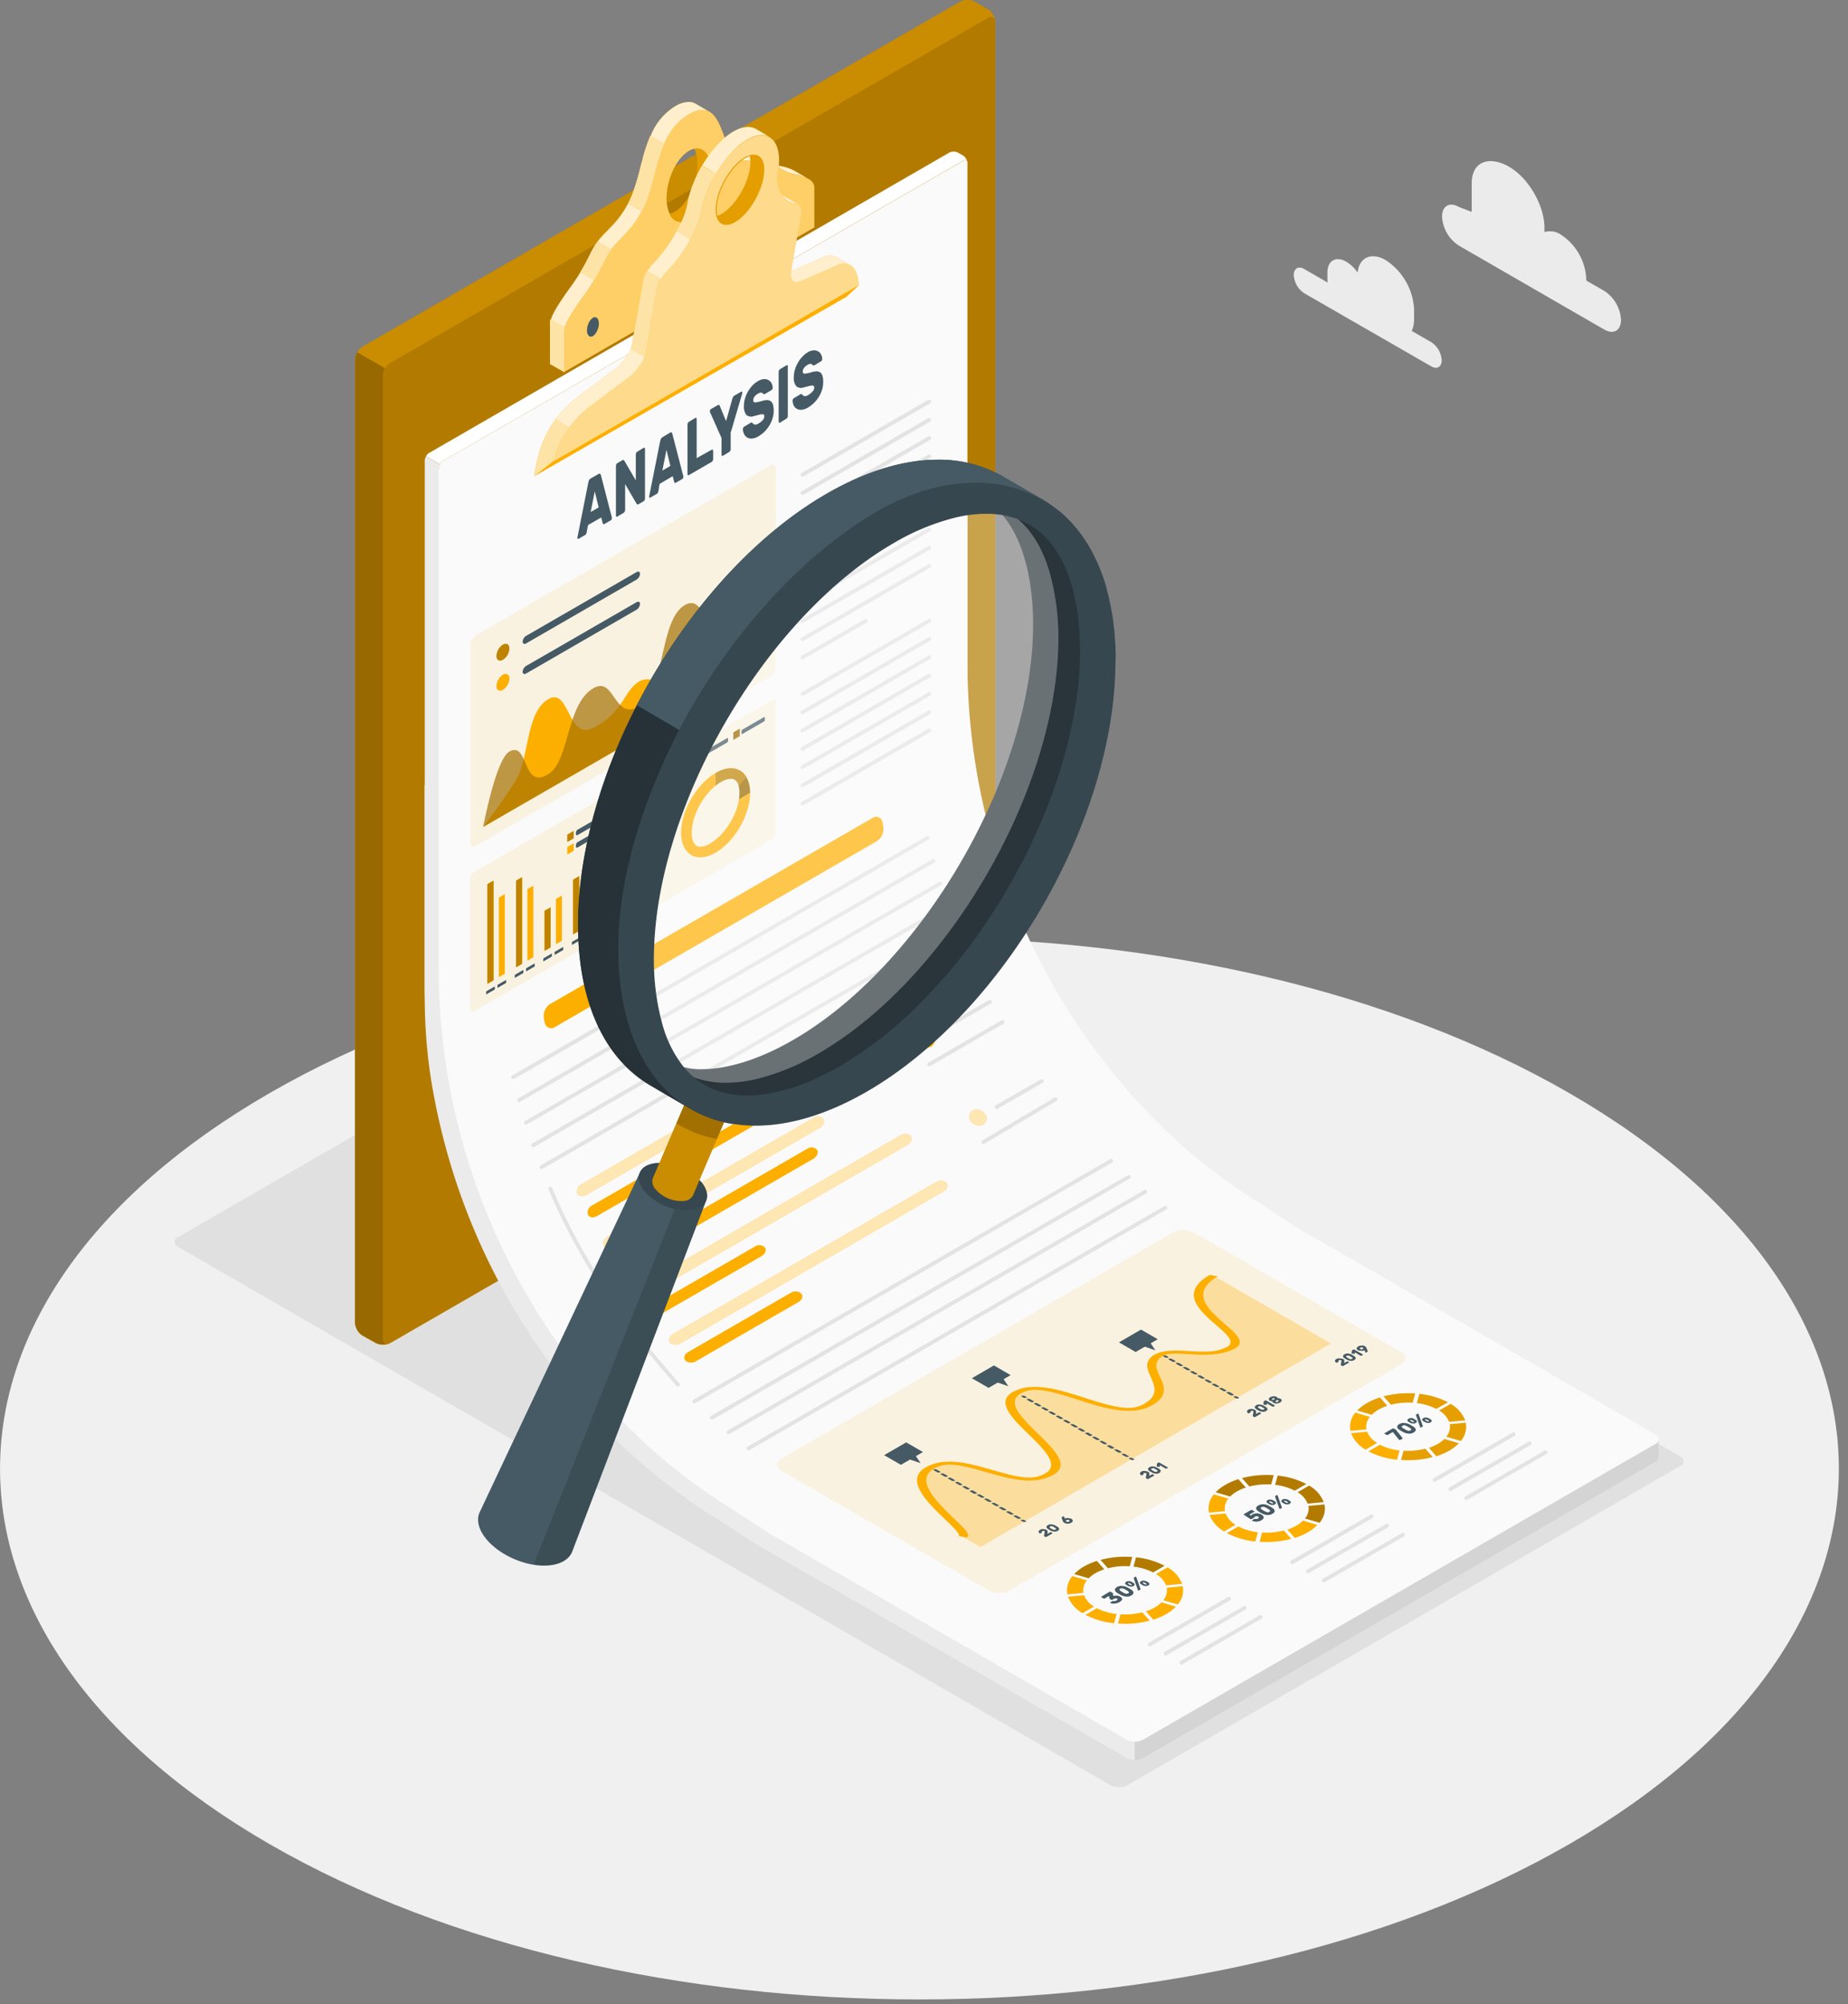 <svg width="201" height="218" fill="none" xmlns="http://www.w3.org/2000/svg"><rect width="100%" height="100%" fill="#808080" stroke="none"/><path d="M29.292 200.56c-39.05-22.548-39.05-59.103 0-81.65 39.052-22.547 102.368-22.547 141.423 0 39.056 22.547 39.052 59.102 0 81.65-39.051 22.547-102.371 22.547-141.423 0Z" fill="#F0F0F0"/><path opacity=".07" d="M120.785 194.167 19.372 135.613a.556.556 0 0 1-.38-.529.56.56 0 0 1 .38-.53l60.113-34.708a2.029 2.029 0 0 1 1.834 0L182.736 158.4a.56.56 0 0 1 .275.855.555.555 0 0 1-.275.204l-60.117 34.708a2.03 2.03 0 0 1-1.834 0Z" fill="#000"/><path d="m141.858 29.26 2.542 1.47a3.198 3.198 0 0 1-.021-.338v-.738c0-1.309.919-1.842 2.055-1.186.489.3.908.702 1.228 1.178.182-1.648 1.479-2.262 3.05-1.356a6.808 6.808 0 0 1 3.093 5.33v1.101c.01.438-.078.872-.259 1.27l2.118 1.221a2.517 2.517 0 0 1 1.144 1.974c0 .729-.512 1.021-1.144.657l-13.806-7.948a2.542 2.542 0 0 1-1.139-1.978c0-.724.508-1.02 1.139-.657ZM158.669 22.507l1.402.538v-3.088c0-2.449 1.953-3.038 4.076-1.813 2.118 1.224 3.838 4.202 3.838 6.65v.45a2.074 2.074 0 0 1 1.783.275 6.105 6.105 0 0 1 2.762 4.787v.203l1.958 1.131a4.017 4.017 0 0 1 1.821 3.152c0 1.161-.817 1.631-1.821 1.05l-15.819-9.133a4.013 4.013 0 0 1-1.821-3.151c0-1.161.813-1.631 1.821-1.051Z" fill="#EBEBEB"/><path d="m40.85 146.073-1.428-.817a1.79 1.79 0 0 1-.805-1.398V39.111a1.778 1.778 0 0 1 .81-1.398L104.42.196a1.792 1.792 0 0 1 1.609 0l1.415.818a1.768 1.768 0 0 1 .81 1.398v104.742a1.776 1.776 0 0 1-.81 1.398l-64.98 37.521a1.795 1.795 0 0 1-1.614 0Z" fill="#FDAF00"/><path opacity=".3" d="m40.85 146.073-1.428-.817a1.79 1.79 0 0 1-.805-1.398V39.111a1.778 1.778 0 0 1 .81-1.398L104.42.196a1.792 1.792 0 0 1 1.609 0l1.415.818a1.768 1.768 0 0 1 .81 1.398v104.742a1.776 1.776 0 0 1-.81 1.398l-64.98 37.521a1.795 1.795 0 0 1-1.614 0Z" fill="#000"/><path d="M108.245 2.276c-.059-.423-.398-.572-.8-.334l-64.98 37.516c-.24.148-.437.355-.573.602l-3.029-1.737c.138-.243.333-.448.568-.597L104.416.196a1.803 1.803 0 0 1 1.614 0l1.415.818a1.82 1.82 0 0 1 .8 1.262Z" fill="#FDAF00"/><path opacity=".2" d="M108.245 2.276c-.059-.423-.398-.572-.8-.334l-64.98 37.516c-.24.148-.437.355-.573.602l-3.029-1.737c.138-.243.333-.448.568-.597L104.416.196a1.803 1.803 0 0 1 1.614 0l1.415.818a1.82 1.82 0 0 1 .8 1.262Z" fill="#000"/><path d="M42.32 146.137h-.047l-.085.03h-.034l-.148.038a1.8 1.8 0 0 1-.961-.081 1.066 1.066 0 0 1-.178-.08l-1.445-.788a1.8 1.8 0 0 1-.805-1.398V39.111c.011-.282.093-.557.237-.8l3.03 1.75c-.147.24-.229.514-.238.796v104.751c-.009.151.034.3.123.423a.425.425 0 0 0 .424.14l.127-.034Z" fill="#FDAF00"/><path opacity=".4" d="M42.32 146.137h-.047l-.085.03h-.034l-.148.038a1.8 1.8 0 0 1-.961-.081 1.066 1.066 0 0 1-.178-.08l-1.445-.788a1.8 1.8 0 0 1-.805-1.398V39.111c.011-.282.093-.557.237-.8l3.03 1.75c-.147.24-.229.514-.238.796v104.751c-.009.151.034.3.123.423a.425.425 0 0 0 .424.14l.127-.034Z" fill="#000"/><path d="M65.104 34.904a.648.648 0 0 0-.144-.296l-.055-.047a.309.309 0 0 0-.301-.042.473.473 0 0 0-.11.047 1.3 1.3 0 0 0-.458.554 2.022 2.022 0 0 0-.186.814.788.788 0 0 0 .182.576.352.352 0 0 0 .462.038.878.878 0 0 0 .25-.224 1.932 1.932 0 0 0 .394-1.11 1.197 1.197 0 0 0-.034-.31Zm10.565-23.613a1.542 1.542 0 0 0-.775-.203 2.99 2.99 0 0 0-1.457.47 6.562 6.562 0 0 0-2.665 3.224c-.085.19-.165.386-.237.58-.072.195-.149.39-.212.593-.064.204-.136.424-.195.61a4.874 4.874 0 0 0-.06.2c-.042.14-.08.27-.118.423a.212.212 0 0 1 0 .055l-.237.746-.106.424-.102.402a26.584 26.584 0 0 1-.555 1.834c-.038.098-.097.28-.152.424-.055.144-.085.207-.127.305-.068.165-.14.322-.212.474-.072.153-.097.195-.148.288-1.136 2.186-2.542 3.042-3.334 4.169-.704.979-.907 1.767-1.856 3.317a22.581 22.581 0 0 1-1.173 1.75c-1.369 1.889-1.86 2.825-2.03 3.389a.152.152 0 0 0 0 .046c0 .047-.025.085-.033.127a.128.128 0 0 0 0 .038.693.693 0 0 1 0 .106 2.46 2.46 0 0 0 0 .335v4.177l1.512.873V36.26c-.018-.218 0-.437.055-.648.165-.568.653-1.5 2.025-3.39.496-.685.873-1.27 1.178-1.753.944-1.55 1.148-2.334 1.851-3.309.805-1.126 2.194-1.978 3.334-4.172.18-.346.343-.701.487-1.064.729-1.821 1.055-4.236 1.953-6.27a6.587 6.587 0 0 1 2.686-3.215c.92-.53 1.597-.576 2.118-.33l-1.415-.818Zm6.634 5.376a1.81 1.81 0 0 0-.402-.157c-.572-.135-1.424.195-2.28.098 1.2 1.55 2.869.555 3.813.775.142.033.278.089.403.165l-1.534-.88Zm3.199 5.774a.886.886 0 0 0-.127.093l-.06.064a.45.45 0 0 0-.06.068 1.877 1.877 0 0 0-.397 1.14.81.81 0 0 0 .178.571l.05.047a.313.313 0 0 0 .301.042.329.329 0 0 0 .115-.046c.047-.029.092-.06.135-.094.063-.063.121-.13.174-.203.213-.313.33-.68.334-1.06 0-.55-.288-.838-.643-.622Zm.99-3.813a4.853 4.853 0 0 0-1.562-.554c-.23-.051-.424-.115-.623-.17.597.535 1.33.895 2.118 1.042a6.04 6.04 0 0 1 1.398.453l-1.33-.77Z" fill="#FDAF00"/><path opacity=".8" d="M65.104 34.904a.648.648 0 0 0-.144-.296l-.055-.047a.309.309 0 0 0-.301-.042.473.473 0 0 0-.11.047 1.3 1.3 0 0 0-.458.554 2.022 2.022 0 0 0-.186.814.788.788 0 0 0 .182.576.352.352 0 0 0 .462.038.878.878 0 0 0 .25-.224 1.932 1.932 0 0 0 .394-1.11 1.197 1.197 0 0 0-.034-.31Zm10.565-23.613a1.542 1.542 0 0 0-.775-.203 2.99 2.99 0 0 0-1.457.47 6.562 6.562 0 0 0-2.665 3.224c-.085.19-.165.386-.237.58-.072.195-.149.39-.212.593-.064.204-.136.424-.195.61a4.874 4.874 0 0 0-.06.2c-.042.14-.08.27-.118.423a.212.212 0 0 1 0 .055l-.237.746-.106.424-.102.402a26.584 26.584 0 0 1-.555 1.834c-.038.098-.097.28-.152.424-.055.144-.085.207-.127.305-.068.165-.14.322-.212.474-.072.153-.097.195-.148.288-1.136 2.186-2.542 3.042-3.334 4.169-.704.979-.907 1.767-1.856 3.317a22.581 22.581 0 0 1-1.173 1.75c-1.369 1.889-1.86 2.825-2.03 3.389a.152.152 0 0 0 0 .046c0 .047-.025.085-.033.127a.128.128 0 0 0 0 .038.693.693 0 0 1 0 .106 2.46 2.46 0 0 0 0 .335v4.177l1.512.873V36.26c-.018-.218 0-.437.055-.648.165-.568.653-1.5 2.025-3.39.496-.685.873-1.27 1.178-1.753.944-1.55 1.148-2.334 1.851-3.309.805-1.126 2.194-1.978 3.334-4.172.18-.346.343-.701.487-1.064.729-1.821 1.055-4.236 1.953-6.27a6.587 6.587 0 0 1 2.686-3.215c.92-.53 1.597-.576 2.118-.33l-1.415-.818Zm6.634 5.376a1.81 1.81 0 0 0-.402-.157c-.572-.135-1.424.195-2.28.098 1.2 1.55 2.869.555 3.813.775.142.033.278.089.403.165l-1.534-.88Zm3.199 5.774a.886.886 0 0 0-.127.093l-.06.064a.45.45 0 0 0-.06.068 1.877 1.877 0 0 0-.397 1.14.81.81 0 0 0 .178.571l.05.047a.313.313 0 0 0 .301.042.329.329 0 0 0 .115-.046c.047-.029.092-.06.135-.094.063-.063.121-.13.174-.203.213-.313.33-.68.334-1.06 0-.55-.288-.838-.643-.622Zm.99-3.813a4.853 4.853 0 0 0-1.562-.554c-.23-.051-.424-.115-.623-.17.597.535 1.33.895 2.118 1.042a6.04 6.04 0 0 1 1.398.453l-1.33-.77Z" fill="#fff"/><path d="m87.955 19.48-.119-.072a5.847 5.847 0 0 0-1.398-.454 4.358 4.358 0 0 1-2.118-1.042 2.727 2.727 0 0 0-.492-.364 1.41 1.41 0 0 0-.423-.165c-.915-.22-2.584.78-3.783-.775a.4.4 0 0 1-.038-.051c-.848-1.127-1.144-3.648-2.402-4.39a.89.89 0 0 0-.127-.067c-.517-.246-1.19-.199-2.119.33-3.33 1.924-3.44 6.486-4.66 9.486-1.22 2.999-2.897 3.944-3.812 5.236-.915 1.292-.983 2.245-3.033 5.083-2.05 2.839-2.118 3.512-2.118 4.046v4.202l27.252-15.746V20.53a1.058 1.058 0 0 0-.61-1.05ZM64.494 36.548c-.356.207-.644-.068-.644-.619a1.696 1.696 0 0 1 .644-1.364c.356-.203.64.076.64.623a1.694 1.694 0 0 1-.64 1.36Zm10.455-12.663a1.378 1.378 0 0 1-2.118-.643 3.876 3.876 0 0 1-.33-1.695c0-2.063 1.088-4.363 2.431-5.139.182-.106.38-.184.585-.228 1.059-.212 1.838.809 1.838 2.567.017 2.063-1.076 4.363-2.406 5.139Zm10.557.53c-.36.208-.648-.068-.648-.614a1.694 1.694 0 0 1 .648-1.36c.352-.203.64.072.64.618a1.695 1.695 0 0 1-.64 1.356Z" fill="#FDAF00"/><path opacity=".4" d="m87.955 19.48-.119-.072a5.847 5.847 0 0 0-1.398-.454 4.358 4.358 0 0 1-2.118-1.042 2.727 2.727 0 0 0-.492-.364 1.41 1.41 0 0 0-.423-.165c-.915-.22-2.584.78-3.783-.775a.4.4 0 0 1-.038-.051c-.848-1.127-1.144-3.648-2.402-4.39a.89.89 0 0 0-.127-.067c-.517-.246-1.19-.199-2.119.33-3.33 1.924-3.44 6.486-4.66 9.486-1.22 2.999-2.897 3.944-3.812 5.236-.915 1.292-.983 2.245-3.033 5.083-2.05 2.839-2.118 3.512-2.118 4.046v4.202l27.252-15.746V20.53a1.058 1.058 0 0 0-.61-1.05ZM64.494 36.548c-.356.207-.644-.068-.644-.619a1.696 1.696 0 0 1 .644-1.364c.356-.203.64.076.64.623a1.694 1.694 0 0 1-.64 1.36Zm10.455-12.663a1.378 1.378 0 0 1-2.118-.643 3.876 3.876 0 0 1-.33-1.695c0-2.063 1.088-4.363 2.431-5.139.182-.106.38-.184.585-.228 1.059-.212 1.838.809 1.838 2.567.017 2.063-1.076 4.363-2.406 5.139Zm10.557.53c-.36.208-.648-.068-.648-.614a1.694 1.694 0 0 1 .648-1.36c.352-.203.64.072.64.618a1.695 1.695 0 0 1-.64 1.356Z" fill="#fff"/><path d="M61.45 35.611a1.961 1.961 0 0 0-.098.648v4.207l-1.534-.873v-4.202a2.46 2.46 0 0 1 0-.335.693.693 0 0 0 0-.106.128.128 0 0 1 0-.038c0-.042.021-.08.034-.127v-.047l1.597.873ZM66.485 27.16c-.704.975-.907 1.759-1.852 3.309l-1.512-.873c.949-1.55 1.152-2.338 1.856-3.317l1.508.881ZM72.261 15.647c-.898 2.038-1.224 4.448-1.953 6.27-.144.362-.307.717-.487 1.063l-1.512-.847c.05-.093.097-.19.148-.288.05-.098.144-.31.212-.475.042-.097.089-.199.127-.305.038-.106.106-.27.152-.423.047-.153.072-.195.102-.297.165-.491.31-1.004.453-1.538l.102-.402c.038-.136.072-.267.106-.424l.203-.758a.212.212 0 0 0 0-.055c.038-.14.076-.271.119-.424 0-.063.038-.131.06-.199a10.4 10.4 0 0 1 .194-.61c.068-.186.135-.398.212-.593.076-.195.152-.39.237-.58l1.525.885Z" fill="#FDAF00"/><path opacity=".65" d="M61.45 35.611a1.961 1.961 0 0 0-.098.648v4.207l-1.534-.873v-4.202a2.46 2.46 0 0 1 0-.335.693.693 0 0 0 0-.106.128.128 0 0 1 0-.038c0-.042.021-.08.034-.127v-.047l1.597.873ZM66.485 27.16c-.704.975-.907 1.759-1.852 3.309l-1.512-.873c.949-1.55 1.152-2.338 1.856-3.317l1.508.881ZM72.261 15.647c-.898 2.038-1.224 4.448-1.953 6.27-.144.362-.307.717-.487 1.063l-1.512-.847c.05-.093.097-.19.148-.288.05-.098.144-.31.212-.475.042-.097.089-.199.127-.305.038-.106.106-.27.152-.423.047-.153.072-.195.102-.297.165-.491.31-1.004.453-1.538l.102-.402c.038-.136.072-.267.106-.424l.203-.758a.212.212 0 0 0 0-.055c.038-.14.076-.271.119-.424 0-.063.038-.131.06-.199a10.4 10.4 0 0 1 .194-.61c.068-.186.135-.398.212-.593.076-.195.152-.39.237-.58l1.525.885Z" fill="#fff"/><path d="M64.033 35.12a2.093 2.093 0 0 1 0 0Zm1.102.073a1.2 1.2 0 0 0-.034-.289c.019.095.029.192.03.288a1.927 1.927 0 0 1-.22.848c.138-.262.215-.552.224-.847Zm19.948-10.77a.313.313 0 0 0 .301.043.34.34 0 0 1-.3-.042ZM77.374 18.747c0 2.063-1.09 4.363-2.428 5.138a1.376 1.376 0 0 1-2.118-.64c.208-.044.407-.123.589-.233 1.36-.788 2.436-3.075 2.436-5.142a3.867 3.867 0 0 0-.33-1.695c1.063-.208 1.85.813 1.85 2.572Z" fill="#FDAF00"/><path opacity=".1" d="M77.374 18.747c0 2.063-1.09 4.363-2.428 5.138a1.376 1.376 0 0 1-2.118-.64c.208-.044.407-.123.589-.233 1.36-.788 2.436-3.075 2.436-5.142a3.867 3.867 0 0 0-.33-1.695c1.063-.208 1.85.813 1.85 2.572Z" fill="#000"/><path d="M64.91 36.06a1.482 1.482 0 0 1-.17.263.878.878 0 0 1-.25.225.351.351 0 0 1-.461-.038.79.79 0 0 1-.182-.576c.005-.282.068-.559.186-.814a1.3 1.3 0 0 1 .458-.555.474.474 0 0 1 .11-.046.335.335 0 0 1 .356.089.649.649 0 0 1 .144.296 1.2 1.2 0 0 1 .034.288c-.007.303-.083.6-.225.869Z" fill="#455A64"/><path d="M86.146 23.072a1.928 1.928 0 0 1-.335 1.06c-.052.072-.11.14-.174.203a1.293 1.293 0 0 1-.135.093.325.325 0 0 1-.115.046.318.318 0 0 1-.351-.088.81.81 0 0 1-.178-.572c.004-.414.143-.814.398-1.14a.455.455 0 0 1 .06-.068l.059-.063a.884.884 0 0 1 .127-.093c.356-.225.644.063.644.622Z" fill="#37474F"/><path d="M105.208 17.62c-.059-.199-.246-.262-.466-.135l-56.55 32.649c-.143.09-.261.213-.344.36l-1.512-.873a.989.989 0 0 1 .157-.207.844.844 0 0 1 .186-.153l56.55-32.649a.722.722 0 0 1 .14-.063c.232-.08.484-.08.716 0 .037.012.073.03.106.05l.551.314a.587.587 0 0 1 .08.06.279.279 0 0 1 .068.059.86.86 0 0 1 .148.177 1.068 1.068 0 0 1 .17.41Z" fill="#fff"/><path d="m180.403 156.515-39.122-20.906-5.329-3.453a62.39 62.39 0 0 1-11.985-10.121 71.018 71.018 0 0 1-18.741-48.069V53.208l-1.724-.991-55.792-1.233c.007-.168.054-.333.14-.479l-1.513-.872a1.033 1.033 0 0 0-.14.478v35.302h-.025v20.757c0 .988 0 1.979.03 2.966v.034c.029 2.535.223 5.065.58 7.574.251 1.669.562 3.324.932 4.965a71.056 71.056 0 0 0 17.017 32.539 62.234 62.234 0 0 0 11.972 10.129l5.33 3.453 38.744 22.368h.022l1.694.982a2.03 2.03 0 0 0 1.834 0l55.699-32.124a.638.638 0 0 0 .377-.529v-2.012Z" fill="#EBEBEB"/><path opacity=".1" d="M180.4 156.516v1.991a.631.631 0 0 1-.377.529l-55.682 32.154a1.862 1.862 0 0 1-.919.22v-1.991c.32.007.637-.069.919-.22l55.682-32.145a.645.645 0 0 0 .377-.538Z" fill="#000"/><path d="m180.024 155.995-38.746-22.355-5.329-3.452a62.42 62.42 0 0 1-11.984-10.121 71.024 71.024 0 0 1-18.742-48.07V17.774a.58.58 0 0 0 0-.144c-.059-.2-.245-.263-.466-.136L48.19 50.135c-.143.09-.26.213-.343.36-.085.146-.133.31-.14.479v54.225a71.053 71.053 0 0 0 18.741 48.06 62.252 62.252 0 0 0 11.985 10.121l5.33 3.453 38.744 22.367a2.034 2.034 0 0 0 1.835 0l55.682-32.145a.564.564 0 0 0 .379-.529.56.56 0 0 0-.379-.53Z" fill="#FAFAFA"/><path d="m70.42 29.426-.08.123a2.901 2.901 0 0 0-.38.957v.05a.075.075 0 0 0 0 .022l-.933 5.202-.292 1.66c-.013.071-.03.14-.051.208a1.18 1.18 0 0 1-.06.2c-.017.044-.033.09-.046.135l1.508.873c.072-.174.126-.354.161-.538l.293-1.66.915-5.195c.07-.417.231-.814.474-1.16l-1.508-.877ZM60.006 46.197c-.153.237-.3.483-.424.724a5.594 5.594 0 0 0-.182.352c-.055.114-.148.305-.212.457-.063.153-.144.34-.207.509-.064.17-.127.339-.182.513-.056.173-.132.398-.187.601a8.633 8.633 0 0 0-.11.424c-.085.317-.157.644-.224.97-.026.114-.051.233-.072.343-.022.11-.056.275-.081.424v.02c0 .11 0 .183.055.213a.06.06 0 0 0 .047 0l1.27-1.021.212-.17.102-.076.114-.09.09-.067a.485.485 0 0 1 .076-.06 11.56 11.56 0 0 1 1.868-3.812l-1.491-.928c-.166.238-.322.454-.462.674ZM76.363 18.018a5.55 5.55 0 0 0-.191.347c-.042.065-.08.133-.11.203-.055.098-.102.195-.153.293a2.89 2.89 0 0 0-.114.237c-.076.157-.144.31-.208.462-.063.152-.144.334-.207.5-.06.148-.115.3-.161.449-.08.224-.148.453-.212.682-.034.118-.064.237-.093.355v.026l-.038.182a5.35 5.35 0 0 0-.085.424c-.021.14-.047.224-.076.334-.03.11-.06.233-.098.352-.038.119-.072.22-.106.335v.03c-.046.118-.093.245-.148.372-.055.127-.102.25-.16.377a.867.867 0 0 0-.043.102l-.14.288a16.139 16.139 0 0 1-.407.775l1.492.894c.544-.92.94-1.922 1.173-2.965a13.036 13.036 0 0 1 1.593-4.177l-1.508-.877ZM85.359 21.378a.546.546 0 0 0-.246-.085 1.846 1.846 0 0 0 1.352.847.94.94 0 0 1 .377.08l-1.483-.842Z" fill="#FDAF00"/><path opacity=".8" d="M85.359 21.378a.546.546 0 0 0-.246-.085 1.846 1.846 0 0 0 1.352.847.94.94 0 0 1 .377.08l-1.483-.842Z" fill="#fff"/><path d="M90.98 27.956a1.638 1.638 0 0 0-1.516.043c-1.758.78-2.52 1.127-3.427 1.508-.178 1.165.512 1.27.847 1.14 1.27-.509 1.927-.818 4.088-1.767a1.63 1.63 0 0 1 1.504-.05l-1.496-.873Z" fill="#FDAF00"/><path opacity=".8" d="M90.98 27.956a1.638 1.638 0 0 0-1.516.043c-1.758.78-2.52 1.127-3.427 1.508-.178 1.165.512 1.27.847 1.14 1.27-.509 1.927-.818 4.088-1.767a1.63 1.63 0 0 1 1.504-.05l-1.496-.873Z" fill="#fff"/><path d="M70.085 38.866a6.195 6.195 0 0 1-1.33 1.902l-4.74 3.554a12.717 12.717 0 0 0-2.034 2.119l-1.512-.915a12.491 12.491 0 0 1 2.033-2.093l4.745-3.559a6.29 6.29 0 0 0 1.33-1.897l1.508.89Z" fill="#FDAF00"/><path opacity=".8" d="M70.085 38.866a6.195 6.195 0 0 1-1.33 1.902l-4.74 3.554a12.717 12.717 0 0 0-2.034 2.119l-1.512-.915a12.491 12.491 0 0 1 2.033-2.093l4.745-3.559a6.29 6.29 0 0 0 1.33-1.897l1.508.89Z" fill="#fff"/><path d="M75.103 26.037a16 16 0 0 1-2.389 3.334c-.296.287-.56.605-.788.95l-1.508-.848c.218-.359.478-.69.775-.987a15.914 15.914 0 0 0 2.39-3.33l1.52.881Z" fill="#FDAF00"/><path opacity=".8" d="M75.103 26.037a16 16 0 0 1-2.389 3.334c-.296.287-.56.605-.788.95l-1.508-.848c.218-.359.478-.69.775-.987a15.914 15.914 0 0 0 2.39-3.33l1.52.881Z" fill="#fff"/><path d="M83.65 14.857c-.56-.292-1.3-.241-2.178.216-1.296.678-2.6 2.119-3.592 3.813l-1.517-.873c.996-1.694 2.3-3.139 3.601-3.812.423-.241.899-.376 1.385-.394.296-.004.588.07.848.212l1.453.838Z" fill="#FDAF00"/><path opacity=".8" d="M83.65 14.857c-.56-.292-1.3-.241-2.178.216-1.296.678-2.6 2.119-3.592 3.813l-1.517-.873c.996-1.694 2.3-3.139 3.601-3.812.423-.241.899-.376 1.385-.394.296-.004.588.07.848.212l1.453.838Z" fill="#fff"/><path opacity=".65" d="M61.98 46.419a11.562 11.562 0 0 0-1.868 3.812.491.491 0 0 0-.076.06l-.09.067-.114.09-.101.076-.212.169-1.271 1.021a.06.06 0 0 1-.047 0c-.05-.03-.072-.102-.055-.212v-.021c.026-.14.055-.275.08-.424.026-.148.047-.228.073-.343.068-.326.14-.652.224-.97.038-.14.072-.271.11-.423.056-.204.12-.403.187-.602.068-.2.119-.343.182-.513.064-.17.136-.339.208-.508a7.67 7.67 0 0 1 .212-.458c.076-.152.114-.233.182-.351.127-.242.275-.487.423-.725.149-.237.297-.423.462-.656l1.491.91ZM71.929 30.312a2.841 2.841 0 0 0-.474 1.16l-.915 5.194-.293 1.66a2.702 2.702 0 0 1-.16.539l-1.509-.873c.013-.046.029-.091.047-.135.025-.065.045-.132.059-.2.022-.067.038-.137.05-.207l.293-1.66.92-5.194c-.002-.007-.002-.015 0-.021v-.051c.068-.34.197-.664.38-.958l.081-.123 1.521.869ZM77.878 18.89a13.038 13.038 0 0 0-1.601 4.182 10.19 10.19 0 0 1-1.182 2.965l-1.517-.872c.06-.102.114-.204.17-.31.055-.106.16-.309.237-.466l.14-.288a.876.876 0 0 1 .042-.101c.055-.123.11-.255.16-.378.052-.122.103-.254.15-.372v-.03c.033-.114.075-.224.105-.335.03-.11.072-.237.098-.351.025-.115.055-.225.076-.335.021-.11.05-.28.085-.424l.038-.182v-.025c.03-.119.059-.237.093-.356.063-.229.131-.457.212-.682.046-.148.101-.3.16-.449.064-.165.136-.335.208-.5.072-.165.132-.305.208-.462.034-.08.076-.156.114-.237.038-.08.098-.195.153-.292.03-.071.067-.139.11-.204.06-.118.123-.233.19-.347l1.551.852Z" fill="#fff"/><path d="m58.223 51.718 1.27-1.02c-.5.402-1.198.948-1.27 1.02Z" fill="#FDAF00"/><path d="M92.508 28.843h-.02a1.65 1.65 0 0 0-1.509.046c-2.156.953-2.809 1.271-4.084 1.77-.343.14-1.033.026-.847-1.139a.636.636 0 0 1 0-.08l.292-1.66.818-4.525s.186-.712-.288-.983h-.034a.849.849 0 0 0-.377-.085 1.83 1.83 0 0 1-1.347-.847 3.413 3.413 0 0 1-.509-2.588c.344-1.94-.033-3.3-.893-3.813l-.068-.042c-.555-.293-1.3-.246-2.17.211-2.295 1.186-4.617 4.75-5.193 7.965-.356 2.029-2.393 5.147-3.571 6.295-1.178 1.148-1.271 2.118-1.271 2.118l-.915 5.198-.292 1.66c-.216 1.242-1.492 2.44-1.492 2.44l-4.74 3.555a11.438 11.438 0 0 0-3.902 5.905s-1.779 1.381-1.889 1.491l.606-.347 32.73-18.813.457-.255c.08-.05 1.398-1.296 1.398-1.296-.03-1.093-.343-1.855-.89-2.181Zm-9.45-9.55c-.352 1.975-1.776 4.178-3.19 4.92-.98.512-1.695.194-1.928-.704a3.766 3.766 0 0 1 0-1.534c.351-1.974 1.779-4.177 3.194-4.914.135-.071.277-.13.424-.173 1.143-.356 1.808.63 1.5 2.406Z" fill="#FDAF00"/><path opacity=".55" d="M92.508 28.843h-.02a1.65 1.65 0 0 0-1.509.046c-2.156.953-2.809 1.271-4.084 1.77-.343.14-1.033.026-.847-1.139a.636.636 0 0 1 0-.08l.292-1.66.818-4.525s.186-.712-.288-.983h-.034a.849.849 0 0 0-.377-.085 1.83 1.83 0 0 1-1.347-.847 3.413 3.413 0 0 1-.509-2.588c.344-1.94-.033-3.3-.893-3.813l-.068-.042c-.555-.293-1.3-.246-2.17.211-2.295 1.186-4.617 4.75-5.193 7.965-.356 2.029-2.393 5.147-3.571 6.295-1.178 1.148-1.271 2.118-1.271 2.118l-.915 5.198-.292 1.66c-.216 1.242-1.492 2.44-1.492 2.44l-4.74 3.555a11.438 11.438 0 0 0-3.902 5.905s-1.779 1.381-1.889 1.491l.606-.347 32.73-18.813.457-.255c.08-.05 1.398-1.296 1.398-1.296-.03-1.093-.343-1.855-.89-2.181Zm-9.45-9.55c-.352 1.975-1.776 4.178-3.19 4.92-.98.512-1.695.194-1.928-.704a3.766 3.766 0 0 1 0-1.534c.351-1.974 1.779-4.177 3.194-4.914.135-.071.277-.13.424-.173 1.143-.356 1.808.63 1.5 2.406Z" fill="#fff"/><path d="m58.229 51.722 33.335-19.165.462-.255c.08-.05 1.398-1.3 1.398-1.3l-33.31 19.224s-2.017 1.563-1.885 1.496ZM81.537 16.887a2.376 2.376 0 0 0-.424.173c-1.415.737-2.843 2.94-3.194 4.914a3.766 3.766 0 0 0 0 1.534c.237.898.949 1.216 1.927.703 1.415-.741 2.839-2.944 3.19-4.918.33-1.775-.335-2.762-1.5-2.406ZM78.02 23.47c-.1-.488-.1-.991 0-1.479.344-1.948 1.758-4.126 3.144-4.846.123-.066.252-.122.385-.165.091.474.091.961 0 1.436-.347 1.978-1.775 4.177-3.19 4.918a2.87 2.87 0 0 1-.322.14l-.017-.004Z" fill="#FDAF00"/><path opacity=".1" d="M81.537 16.887a2.376 2.376 0 0 0-.424.173c-1.415.737-2.843 2.94-3.194 4.914a3.766 3.766 0 0 0 0 1.534c.237.898.949 1.216 1.927.703 1.415-.741 2.839-2.944 3.19-4.918.33-1.775-.335-2.762-1.5-2.406ZM78.02 23.47c-.1-.488-.1-.991 0-1.479.344-1.948 1.758-4.126 3.144-4.846.123-.066.252-.122.385-.165.091.474.091.961 0 1.436-.347 1.978-1.775 4.177-3.19 4.918a2.87 2.87 0 0 1-.322.14l-.017-.004Z" fill="#000"/><path opacity=".1" d="M51.16 70.13v21.524c0 .386.267.542.602.347l32.01-18.436a1.338 1.338 0 0 0 .605-1.046V50.994c0-.39-.271-.542-.606-.352L51.761 69.08a1.339 1.339 0 0 0-.6 1.05Z" fill="#FDAF00"/><path d="M52.555 89.943s2.893-3.813 3.736-5.43c1.25-2.42.962-7.101 3.355-8.474 2.394-1.372 2.017 4.804 5.114 3.034 3.096-1.771 3.092-3.868 4.66-4.893 1.567-1.026 2.935 1.025 4.782 0 2.118-1.178 3.088-8.384 5.274-9.583 2.449-1.343 3.42 5.22 3.42 5.22v2.622L52.554 89.943Z" fill="#FDAF00"/><path opacity=".6" d="M52.555 89.943s1.36-7.329 2.838-8.189c2.118-1.228 1.373 4.236 4.236 2.457 2.352-1.436 1.915-7.672 4.965-9.387 2.292-1.271 2.144 3.613 4.961 2.02s2.118-9.46 4.96-11.048c2.843-1.589 2.45 6.833 4.627 5.507 2.571-1.546 1.694-3.626 3.74-5.443v6.566L52.555 89.943Z" fill="#FDAF00"/><path opacity=".25" d="M52.555 89.943s1.36-7.329 2.838-8.189c2.118-1.228 1.373 4.236 4.236 2.457 2.352-1.436 1.915-7.672 4.965-9.387 2.292-1.271 2.144 3.613 4.961 2.02s2.118-9.46 4.96-11.048c2.843-1.589 2.45 6.833 4.627 5.507 2.571-1.546 1.694-3.626 3.74-5.443v6.566L52.555 89.943Z" fill="#000"/><path d="M53.992 71.34c0 .453.318.635.708.424a1.565 1.565 0 0 0 .707-1.229c0-.453-.313-.635-.707-.424a1.572 1.572 0 0 0-.708 1.229Z" fill="#FDAF00"/><path opacity=".25" d="M53.992 71.34c0 .453.318.635.708.424a1.565 1.565 0 0 0 .707-1.229c0-.453-.313-.635-.707-.424a1.572 1.572 0 0 0-.708 1.229Z" fill="#000"/><path d="m57.216 69.164 12.027-6.943c.203-.115.369-.03.369.199a.792.792 0 0 1-.369.618l-12.027 6.948c-.203.114-.368.025-.368-.2a.804.804 0 0 1 .368-.622Z" fill="#455A64"/><path d="M53.992 74.615c0 .454.318.636.708.424a1.563 1.563 0 0 0 .707-1.229c0-.453-.313-.635-.707-.423a1.572 1.572 0 0 0-.708 1.228Z" fill="#FDAF00"/><path d="m57.216 72.437 12.027-6.943c.203-.114.369-.03.369.2a.793.793 0 0 1-.369.618l-12.027 6.947c-.203.115-.368.026-.368-.199a.804.804 0 0 1 .368-.623Z" fill="#455A64"/><path opacity=".1" d="M51.152 95.542v14.234c0 .254.182.36.403.233l17.017-9.837a.873.873 0 0 0 .398-.69v-14.23c0-.254-.178-.356-.398-.228l-17.017 9.823a.884.884 0 0 0-.403.695Z" fill="#FDAF00"/><path d="M53.027 106.994V96.166l.644-.373v10.828l-.644.373Z" fill="#FDAF00"/><path d="m52.879 107.827.94-.542v.335l-.94.542v-.335Z" fill="#455A64"/><path d="M54.258 106.282v-8.663l.644-.369v8.663l-.644.369Z" fill="#FDAF00"/><path d="m54.11 107.12.94-.542v.331l-.94.542v-.331Z" fill="#455A64"/><path d="M56.133 105.202v-9.41l.644-.372v9.409l-.644.373Z" fill="#FDAF00"/><path d="m55.992 106.032.936-.542v.335l-.936.538v-.331Z" fill="#455A64"/><path d="M57.363 104.489v-7.786l.648-.373v7.786l-.648.373Z" fill="#FDAF00"/><path d="m57.219 105.321.936-.538v.331l-.936.542v-.335Z" fill="#455A64"/><path d="M59.238 103.41v-4.342l.644-.373v4.343l-.644.372Z" fill="#FDAF00"/><path d="m59.09 104.243.936-.542v.331l-.936.542v-.331Z" fill="#455A64"/><path d="M60.469 102.698v-4.927l.648-.373v4.927l-.648.373Z" fill="#FDAF00"/><path d="m60.32 103.532.94-.542v.335l-.94.538v-.331Z" fill="#455A64"/><path d="M62.344 101.615v-5.936l.644-.372v5.935l-.644.373Z" fill="#FDAF00"/><path d="m62.203 102.448.94-.542v.331l-.94.542v-.331Z" fill="#455A64"/><path d="M63.574 100.906v-3.863l.648-.373v3.863l-.648.373Z" fill="#FDAF00"/><path d="m63.438 101.736.936-.543v.335l-.936.538v-.33Z" fill="#455A64"/><path d="M65.45 99.82v-1.685l.643-.373v1.686l-.644.373ZM53.027 106.994V96.166l.644-.373v10.828l-.644.373ZM56.133 105.202v-9.41l.644-.372v9.409l-.644.373ZM59.238 103.41v-4.342l.644-.373v4.343l-.644.372ZM62.344 101.615v-5.936l.644-.372v5.935l-.644.373Z" fill="#FDAF00"/><path d="M65.45 99.82v-1.685l.643-.373v1.686l-.644.373Z" fill="#FDAF00"/><path d="m65.313 100.652.936-.543v.331l-.936.542v-.33Z" fill="#455A64"/><path d="M66.68 99.114v-.843l.648-.373v.844l-.648.372Z" fill="#FDAF00"/><path d="m66.543 99.94.936-.542v.335l-.936.538v-.33Z" fill="#455A64"/><path d="m62.402 90.371-.703.407v.809l.703-.407v-.809Z" fill="#FDAF00"/><path opacity=".25" d="m62.402 90.371-.703.407v.809l.703-.407v-.809Z" fill="#000"/><path d="m67.851 87.342-5.028 2.897a.424.424 0 0 0-.182.318v.161c0 .114.08.165.182.106l5.028-2.902a.425.425 0 0 0 .182-.318v-.14c0-.135-.08-.182-.182-.122Z" fill="#455A64"/><path d="m62.402 91.72-.703.407v.814l.703-.407v-.813Z" fill="#FDAF00"/><path d="m67.851 88.693-5.028 2.902a.423.423 0 0 0-.182.317v.157c0 .119.08.165.182.106l5.028-2.902a.394.394 0 0 0 .182-.317v-.157c0-.115-.08-.165-.182-.106Z" fill="#455A64"/><path d="M53.027 106.994V96.166l.644-.373v10.828l-.644.373ZM56.133 105.202v-9.41l.644-.372v9.409l-.644.373ZM59.238 103.41v-4.342l.644-.373v4.343l-.644.372ZM62.344 101.615v-5.936l.644-.372v5.935l-.644.373Z" fill="#FDAF00"/><path d="M53.027 106.994V96.166l.644-.373v10.828l-.644.373ZM56.133 105.202v-9.41l.644-.372v9.409l-.644.373ZM59.238 103.41v-4.342l.644-.373v4.343l-.644.372ZM62.344 101.615v-5.936l.644-.372v5.935l-.644.373ZM65.45 99.82v-1.685l.643-.373v1.686l-.644.373Z" fill="#FDAF00"/><path opacity=".25" d="M53.027 106.994V96.166l.644-.373v10.828l-.644.373ZM56.133 105.202v-9.41l.644-.372v9.409l-.644.373ZM59.238 103.41v-4.342l.644-.373v4.343l-.644.372ZM62.344 101.615v-5.936l.644-.372v5.935l-.644.373ZM65.45 99.82v-1.685l.643-.373v1.686l-.644.373Z" fill="#000"/><path opacity=".1" d="M70.848 84.185v14.238c0 .254.178.356.402.229l12.709-7.35a.884.884 0 0 0 .424-.69V76.373c0-.254-.182-.356-.424-.228l-12.709 7.35a.874.874 0 0 0-.402.69Z" fill="#FDAF00"/><path d="m72.484 83.863-.703.403v.813l.703-.407v-.809Z" fill="#FDAF00"/><path d="m75.084 82.572-2.322 1.338a.242.242 0 0 0-.11.19v.221c0 .072.051.097.11.064l2.322-1.34a.25.25 0 0 0 .11-.19v-.22c0-.072-.05-.097-.11-.064Z" fill="#455A64"/><path d="m76.473 81.559-.704.406v.814l.704-.407v-.813Z" fill="#FDAF00"/><path opacity=".25" d="m76.473 81.559-.704.406v.814l.704-.407v-.813Z" fill="#000"/><path d="m79.081 80.288-2.322 1.338a.259.259 0 0 0-.11.191v.225a.068.068 0 0 0 .11.063l2.322-1.339a.245.245 0 0 0 .11-.194v-.22c0-.069-.046-.09-.11-.064Z" fill="#455A64"/><path d="m80.461 79.254-.703.407v.813l.703-.407v-.813Z" fill="#FDAF00"/><path opacity=".4" d="m80.461 79.254-.703.407v.813l.703-.407v-.813Z" fill="#000"/><path d="m83.08 78.009-2.322 1.339a.229.229 0 0 0-.106.19v.22c0 .073.047.098.11.064l2.318-1.339a.234.234 0 0 0 .11-.19v-.22c0-.072-.047-.098-.11-.064Z" fill="#455A64"/><path d="M77.835 84.074c-2.071 1.195-3.753 4.105-3.753 6.495 0 2.389 1.695 3.363 3.753 2.168 2.06-1.194 3.75-4.105 3.75-6.498 0-2.394-1.678-3.376-3.75-2.165Zm-.58 7.664a2.254 2.254 0 0 1-1.097.356c-.8 0-.92-.954-.92-1.525 0-1.987 1.454-4.504 3.174-5.508a2.25 2.25 0 0 1 1.097-.36c.8 0 .923.958.923 1.525 0 1.987-1.453 4.504-3.177 5.499v.013Z" fill="#FDAF00"/><path opacity=".25" d="M78.395 85.062a2.25 2.25 0 0 1 1.097-.36c.5 0 .733.368.848.788l.847-.97c-.614-1.063-1.885-1.305-3.351-.458v1.398c.174-.149.361-.282.56-.398Z" fill="#000"/><path opacity=".4" d="m81.187 84.52-.847.97c.06.24.088.488.085.737a4.46 4.46 0 0 1-.06.699l1.212-.7a3.389 3.389 0 0 0-.398-1.694l.008-.013Z" fill="#000"/><path d="M65.115 51.545c.072-.042.127-.042.165 0a.34.34 0 0 1 .08.136l1.174 4.55a.486.486 0 0 1 .02.11.36.36 0 0 1-.033.148.208.208 0 0 1-.085.102l-.678.394c-.072.042-.123.047-.156 0a.2.2 0 0 1-.055-.102l-.153-.601-1.432.826-.152.775a.52.52 0 0 1-.055.17.369.369 0 0 1-.153.16l-.682.39a.06.06 0 0 1-.08 0 .139.139 0 0 1-.039-.11.9.9 0 0 1 .022-.136l1.169-5.892a.909.909 0 0 1 .076-.229.398.398 0 0 1 .165-.186l.882-.505Zm-.873 4.148.873-.504-.424-1.742-.45 2.246ZM69.446 54.845a.123.123 0 0 1-.148 0 .233.233 0 0 1-.072-.076l-1.233-2.118v2.804a.424.424 0 0 1-.047.182.263.263 0 0 1-.101.127l-.704.424a.08.08 0 0 1-.106 0 .17.17 0 0 1-.042-.131v-5.372c0-.063.015-.125.043-.182a.292.292 0 0 1 .105-.127l.56-.322a.14.14 0 0 1 .148 0c.028.02.053.046.072.076l1.233 2.118V49.44a.424.424 0 0 1 .046-.183.233.233 0 0 1 .102-.122l.703-.424a.09.09 0 0 1 .106 0c.03.037.045.084.042.131v5.363a.458.458 0 0 1-.042.183.25.25 0 0 1-.106.127l-.559.33ZM72.889 47.05c.072-.043.127-.043.165 0a.283.283 0 0 1 .076.14l1.178 4.549a.487.487 0 0 1 .021.11.31.31 0 0 1-.038.148.203.203 0 0 1-.08.102l-.683.394c-.072.042-.122.047-.152 0a.174.174 0 0 1-.055-.102l-.153-.601-1.431.847-.12.767a.653.653 0 0 1-.054.17.382.382 0 0 1-.157.16l-.678.39a.064.064 0 0 1-.084 0 .152.152 0 0 1-.034-.106.836.836 0 0 1 .02-.14l1.174-5.905c.019-.079.046-.156.08-.229a.398.398 0 0 1 .166-.186l.839-.509Zm-.847 4.13.872-.504-.423-1.742-.45 2.246ZM77.418 48.914c.042-.021.076-.021.101 0a.18.18 0 0 1 .047.131v.881a.424.424 0 0 1-.047.182.242.242 0 0 1-.102.128l-2.495 1.44a.076.076 0 0 1-.101 0 .169.169 0 0 1-.043-.132V46.19c0-.063.015-.126.043-.182a.322.322 0 0 1 .101-.128l.708-.423a.076.076 0 0 1 .102 0 .169.169 0 0 1 .042.131v4.236l1.644-.91ZM79.473 48.842a.422.422 0 0 1-.042.182.322.322 0 0 1-.102.127l-.707.424a.076.076 0 0 1-.102 0 .17.17 0 0 1-.042-.131v-1.8l-1.246-2.805a.203.203 0 0 1-.02-.097.313.313 0 0 1 .033-.149.19.19 0 0 1 .085-.102l.737-.423c.072-.042.127-.047.16 0 .03.021.052.05.064.085l.682 1.652.682-2.44c.019-.056.041-.11.068-.161a.385.385 0 0 1 .161-.178l.737-.424a.063.063 0 0 1 .085 0c.025.031.037.07.034.11 0 .04-.007.08-.021.119l-1.246 4.236v1.775ZM82.457 41.449c.19-.122.41-.195.635-.212a.894.894 0 0 1 .496.106.797.797 0 0 1 .33.339c.08.15.122.317.123.487a.325.325 0 0 1-.11.246l-.707.423a.212.212 0 0 1-.123.038.279.279 0 0 1-.144-.097.297.297 0 0 0-.102-.063.325.325 0 0 0-.16 0 .57.57 0 0 0-.238.088 1.46 1.46 0 0 0-.364.297.844.844 0 0 0-.12.2.601.601 0 0 0-.046.232.229.229 0 0 0 .055.178.215.215 0 0 0 .17.055c.109-.004.217-.021.322-.05l.495-.128a1.73 1.73 0 0 1 .517-.068.652.652 0 0 1 .369.14c.11.1.188.23.224.373.053.207.078.421.072.635.002.288-.04.574-.127.848a3.12 3.12 0 0 1-.347.767 3.484 3.484 0 0 1-.525.669 3.363 3.363 0 0 1-.67.508 1.572 1.572 0 0 1-.665.233.894.894 0 0 1-.52-.093.848.848 0 0 1-.361-.381 1.242 1.242 0 0 1-.131-.551.335.335 0 0 1 .038-.148.237.237 0 0 1 .076-.098l.707-.423a.25.25 0 0 1 .12-.043c.03.005.06.018.084.038a.607.607 0 0 1 .068.072.35.35 0 0 0 .114.085c.056.028.12.04.182.034a.618.618 0 0 0 .271-.102c.177-.098.338-.223.479-.368a.67.67 0 0 0 .19-.458.173.173 0 0 0-.067-.165.376.376 0 0 0-.212-.034c-.12.013-.24.037-.356.072l-.517.131a.793.793 0 0 1-.813-.144c-.2-.29-.29-.64-.254-.99 0-.252.036-.501.106-.742.069-.262.171-.514.305-.75a3.39 3.39 0 0 1 .483-.674c.187-.204.406-.377.648-.512ZM84.836 45.97a.076.076 0 0 1-.101 0 .17.17 0 0 1-.043-.131v-5.372c0-.063.015-.125.043-.182a.293.293 0 0 1 .101-.127l.708-.424a.076.076 0 0 1 .102 0 .17.17 0 0 1 .042.132v5.363a.423.423 0 0 1-.043.182.276.276 0 0 1-.101.123l-.708.436ZM87.846 38.322c.19-.121.407-.194.631-.212a.906.906 0 0 1 .5.106c.14.077.255.195.326.339.082.15.125.317.127.487a.335.335 0 0 1-.038.148.187.187 0 0 1-.076.098l-.707.423a.2.2 0 0 1-.119.039.208.208 0 0 1-.097-.047l-.051-.05a.241.241 0 0 0-.098-.064.342.342 0 0 0-.165 0 .539.539 0 0 0-.233.089 1.275 1.275 0 0 0-.364.296.729.729 0 0 0-.119.2.534.534 0 0 0-.046.232.25.25 0 0 0 .05.178.225.225 0 0 0 .174.055c.108-.004.214-.021.318-.05.135-.029.3-.071.496-.128.167-.048.342-.07.516-.067a.677.677 0 0 1 .373.14c.107.1.184.23.22.372.053.208.078.421.072.636.002.286-.04.572-.122.847a3.471 3.471 0 0 1-1.542 1.944 1.584 1.584 0 0 1-.67.233.906.906 0 0 1-.52-.093.848.848 0 0 1-.344-.352 1.242 1.242 0 0 1-.127-.55.395.395 0 0 1 .034-.149.241.241 0 0 1 .08-.097l.703-.424a.25.25 0 0 1 .12-.042.203.203 0 0 1 .088.038l.064.072a.361.361 0 0 0 .3.119.657.657 0 0 0 .272-.102c.175-.099.335-.223.474-.368a.673.673 0 0 0 .216-.483.177.177 0 0 0-.072-.166.376.376 0 0 0-.212-.034c-.12.013-.24.037-.356.072l-.516.132a.784.784 0 0 1-.81-.144 1.458 1.458 0 0 1-.258-.991 2.9 2.9 0 0 1 .106-.742c.073-.26.175-.512.305-.75.133-.243.295-.47.483-.673.177-.203.384-.377.614-.517Z" fill="#455A64"/><path d="m59.857 109.192 35.034-20.224a.699.699 0 0 1 1.106.513l.08.449a1.61 1.61 0 0 1-.724 1.571L60.37 111.7a.721.721 0 0 1-1.131-.508l-.085-.424a1.563 1.563 0 0 1 .703-1.576ZM63.263 128.802l28.294-16.344a.714.714 0 0 1 .805-.045c.081.05.152.116.207.194a.845.845 0 0 1-.457.995l-28.337 16.361c-.423.233-.847.165-.991-.161a.868.868 0 0 1 .479-1Z" fill="#FDAF00"/><path opacity=".7" d="m63.263 128.802 28.294-16.344a.714.714 0 0 1 .805-.045c.081.05.152.116.207.194a.845.845 0 0 1-.457.995l-28.337 16.361c-.423.233-.847.165-.991-.161a.868.868 0 0 1 .479-1Z" fill="#fff"/><path d="m64.416 131.098 17.33-9.993a.693.693 0 0 1 1.01.148.849.849 0 0 1-.454.995l-17.369 10.019c-.424.233-.847.161-.991-.161a.87.87 0 0 1 .474-1.008ZM69.424 139.963l28.544-16.491a.843.843 0 0 1 1.101.097c.208.288.043.712-.364.945l-28.566 16.492a.85.85 0 0 1-1.093-.106c-.194-.276-.03-.699.377-.937Z" fill="#FDAF00"/><path opacity=".7" d="m69.424 139.963 28.544-16.491a.843.843 0 0 1 1.101.097c.208.288.043.712-.364.945l-28.566 16.492a.85.85 0 0 1-1.093-.106c-.194-.276-.03-.699.377-.937Z" fill="#fff"/><path d="m70.878 142.061 11.213-6.473a.848.848 0 0 1 1.106.094c.203.283.042.703-.365.94l-11.213 6.465a.878.878 0 0 1-1.11-.089c-.195-.284-.038-.704.369-.937ZM73.198 145.103l28.603-16.522a.94.94 0 0 1 1.144.077c.224.275.08.69-.322.923l-28.608 16.522a.939.939 0 0 1-1.144-.072c-.224-.284-.08-.695.327-.928Z" fill="#FDAF00"/><path opacity=".7" d="m73.198 145.103 28.603-16.522a.94.94 0 0 1 1.144.077c.224.275.08.69-.322.923l-28.608 16.522a.939.939 0 0 1-1.144-.072c-.224-.284-.08-.695.327-.928Z" fill="#fff"/><path d="m74.838 147.06 11.15-6.439a.97.97 0 0 1 1.165.072c.237.275.102.686-.3.919l-11.138 6.431a.989.989 0 0 1-1.173-.068c-.242-.271-.106-.682.296-.915ZM66.11 134.508l22.384-12.925a.778.778 0 0 1 1.06.123.754.754 0 0 1-.425.97l-22.418 12.946a.747.747 0 0 1-1.042-.131.783.783 0 0 1 .44-.983Z" fill="#FDAF00"/><path opacity=".7" d="m66.11 134.508 22.384-12.925a.778.778 0 0 1 1.06.123.754.754 0 0 1-.425.97l-22.418 12.946a.747.747 0 0 1-1.042-.131.783.783 0 0 1 .44-.983Z" fill="#fff"/><path d="m67.382 136.732 20.41-11.785a.793.793 0 0 1 1.072.119c.19.296 0 .728-.394.966L68.04 137.817a.782.782 0 0 1-1.064-.119.745.745 0 0 1 .407-.966ZM100.343 112.169a.892.892 0 0 1 1.211.403.926.926 0 0 1-.279 1.27.885.885 0 0 1-.693.054.894.894 0 0 1-.523-.456.928.928 0 0 1 .284-1.271ZM105.794 120.795a1.05 1.05 0 0 1 1.317.339.755.755 0 0 1 .058.947.762.762 0 0 1-.252.227 1.08 1.08 0 0 1-1.318-.339.788.788 0 0 1-.174-.632.772.772 0 0 1 .369-.542Z" fill="#FDAF00"/><path opacity=".7" d="M105.794 120.795a1.05 1.05 0 0 1 1.317.339.755.755 0 0 1 .058.947.762.762 0 0 1-.252.227 1.08 1.08 0 0 1-1.318-.339.788.788 0 0 1-.174-.632.772.772 0 0 1 .369-.542Z" fill="#fff"/><path opacity=".1" d="m84.998 158.634 42.541-24.57a2.588 2.588 0 0 1 2.33 0l22.512 12.997c.639.372.639.974 0 1.342l-42.541 24.571a2.565 2.565 0 0 1-2.33 0l-22.508-12.993c-.648-.377-.648-.978-.004-1.347Z" fill="#FDAF00"/><path d="M113.791 166.374a.408.408 0 0 1 .076.055c.02.017.037.037.051.06.013.02.021.043.025.067a.303.303 0 0 1 0 .085l-.021.195.318-.186H114.312l.156.089v.042l-.673.39h-.038a.24.24 0 0 1-.038 0l-.123-.072a.097.097 0 0 1-.038-.034.035.035 0 0 1-.006-.019.03.03 0 0 1 .006-.019l.067-.399a.1.1 0 0 0 0-.076.23.23 0 0 0-.046-.042h-.148a.22.22 0 0 0-.072.025.1.1 0 0 0-.043.043.062.062 0 0 0 0 .038l.021.029v.026a.041.041 0 0 1-.01.013c-.005.004-.01.006-.015.008l-.157.093H113.104a.33.33 0 0 1-.101-.085.183.183 0 0 1-.034-.106c0-.038.012-.075.034-.105a.361.361 0 0 1 .127-.106.643.643 0 0 1 .173-.068.732.732 0 0 1 .187 0c.059 0 .117.008.174.025a.627.627 0 0 1 .127.034ZM113.982 165.877a.907.907 0 0 1 .195-.076.87.87 0 0 1 .204 0 .921.921 0 0 1 .372.106c.046.022.09.048.132.076l.127.077c.047.027.09.061.127.101.031.03.051.068.059.11a.176.176 0 0 1-.025.119.344.344 0 0 1-.132.11.587.587 0 0 1-.398.076.766.766 0 0 1-.195-.033 1.184 1.184 0 0 1-.178-.072l-.131-.072-.131-.081a.417.417 0 0 1-.123-.102.254.254 0 0 1-.064-.114.166.166 0 0 1 .03-.114.436.436 0 0 1 .131-.111Zm.788.301-.245-.144-.077-.034h-.076a.242.242 0 0 0-.076 0l-.081.03a.143.143 0 0 0-.051.047.075.075 0 0 0 0 .042.194.194 0 0 0 .094.089c.079.052.161.1.245.144l.077.034h.076a.242.242 0 0 0 .076 0 .192.192 0 0 0 .076-.03.131.131 0 0 0 .051-.042.064.064 0 0 0 .005-.023.069.069 0 0 0-.005-.024.082.082 0 0 0-.029-.042.364.364 0 0 0-.081-.047h.021ZM116.525 165.193a.376.376 0 0 1 .122.106.167.167 0 0 1 .034.114.197.197 0 0 1-.051.11.35.35 0 0 1-.118.102.68.68 0 0 1-.17.068 1.058 1.058 0 0 1-.194.03.797.797 0 0 1-.386-.094.361.361 0 0 1-.072-.051l-.047-.055a.36.36 0 0 1-.029-.05l-.021-.051-.136-.36v-.022l.203-.118h.06l.093.246a.652.652 0 0 1 .161-.055c.061-.005.121-.005.182 0l.178.025c.066.008.13.027.191.055Zm-.526.301a.186.186 0 0 0 .068.025h.148l.064-.025a.219.219 0 0 0 .042-.038.081.081 0 0 0 0-.038.094.094 0 0 0 0-.047.14.14 0 0 0-.046-.038.234.234 0 0 0-.068-.026h-.148l-.06.026a.13.13 0 0 0-.046.038.18.18 0 0 0-.022.038.124.124 0 0 0 0 .047c.022.02.048.033.077.038h-.009ZM124.861 160.074l.072.051a.173.173 0 0 1 .055.059l.025.072a.243.243 0 0 1 0 .085l-.025.19.322-.182H125.382l.157.093a.023.023 0 0 1 .003.011.023.023 0 0 1-.003.011.02.02 0 0 1 0 .021l-.67.385h-.076l-.127-.076-.038-.03a.041.041 0 0 1-.005-.019c0-.006.002-.013.005-.019l.063-.402a.086.086 0 0 0 0-.072.17.17 0 0 0-.05-.043h-.144a.175.175 0 0 0-.072 0c-.026 0-.039.03-.043.043a.04.04 0 0 0-.004.019c0 .006.001.013.004.019a.193.193 0 0 0 0 .034v.029c0 .009 0 0-.025.022l-.157.089h-.059a.44.44 0 0 1-.102-.085.227.227 0 0 1-.047-.102.187.187 0 0 1 .03-.11.35.35 0 0 1 .123-.106.575.575 0 0 1 .178-.072.963.963 0 0 1 .186 0 .787.787 0 0 1 .174.026.76.76 0 0 1 .178.059ZM125.029 159.578a.574.574 0 0 1 .195-.076.664.664 0 0 1 .199 0 .996.996 0 0 1 .195.034c.061.02.12.045.178.072l.136.076.127.076c.045.03.088.064.127.102a.25.25 0 0 1 .059.114.162.162 0 0 1-.03.115.352.352 0 0 1-.131.114.574.574 0 0 1-.195.076 1.102 1.102 0 0 1-.394-.038.83.83 0 0 1-.178-.072l-.131-.072-.131-.076a.617.617 0 0 1-.127-.106.214.214 0 0 1-.06-.11.165.165 0 0 1 .03-.114.292.292 0 0 1 .131-.115Zm.788.297-.246-.144-.08-.034h-.153a.19.19 0 0 0-.076.029.15.15 0 0 0-.051.043.059.059 0 0 0-.004.023c0 .008.001.016.004.023a.128.128 0 0 0 .03.043l.059.046.25.14.072.034a.249.249 0 0 0 .077 0h.08a.262.262 0 0 0 .076-.03.141.141 0 0 0 .051-.046.054.054 0 0 0 .005-.021.054.054 0 0 0-.005-.022.14.14 0 0 0-.03-.046l-.059-.038ZM125.843 159.511h-.038l.034-.297a.07.07 0 0 1 0-.029l.021-.026.157-.089H126.089l.948.547v.021l-.165.097h-.076l-.64-.368-.021.161a.02.02 0 0 1 0 .021h-.038l-.254-.038ZM136.473 153.338l.076.051c.02.016.037.036.051.059a.228.228 0 0 1 .025.072.303.303 0 0 1 0 .085l-.021.19.318-.182h.038a.081.081 0 0 1 .038 0l.152.089.013.008a.038.038 0 0 1 .009.013l.002.011a.03.03 0 0 1-.002.01l-.674.386a.05.05 0 0 1-.034 0h-.038l-.127-.076a.102.102 0 0 1-.038-.03.032.032 0 0 1-.005-.019c0-.007.001-.013.005-.019l.068-.424a.087.087 0 0 0 .009-.036.091.091 0 0 0-.009-.036.267.267 0 0 0-.047-.042h-.148a.177.177 0 0 0-.072.021.19.19 0 0 0-.043.042.254.254 0 0 0 0 .039.182.182 0 0 0 0 .033v.03c0 .009 0 0-.025.021l-.157.089h-.059a.69.69 0 0 1-.102-.084.214.214 0 0 1-.042-.102.154.154 0 0 1 .029-.11.315.315 0 0 1 .123-.106.653.653 0 0 1 .178-.072.922.922 0 0 1 .182 0 .661.661 0 0 1 .327.089ZM136.64 152.842a.617.617 0 0 1 .199-.076.828.828 0 0 1 .199 0 .983.983 0 0 1 .195.034c.061.021.12.045.178.072l.136.076.127.077c.043.03.084.064.123.101a.216.216 0 0 1 .059.115.135.135 0 0 1-.001.06.14.14 0 0 1-.025.054.41.41 0 0 1-.131.114.62.62 0 0 1-.199.077 1.102 1.102 0 0 1-.394-.038.862.862 0 0 1-.178-.072l-.131-.072-.131-.077a.732.732 0 0 1-.123-.106.188.188 0 0 1-.06-.11.152.152 0 0 1 .001-.06.14.14 0 0 1 .025-.054.324.324 0 0 1 .131-.115Zm.788.297-.246-.144-.076-.03a.253.253 0 0 0-.076-.021h-.076a.178.178 0 0 0-.077.03.137.137 0 0 0-.051.042.046.046 0 0 0-.006.023c0 .009.002.017.006.024a.09.09 0 0 0 .03.042.244.244 0 0 0 .059.047l.246.139.076.034a.249.249 0 0 0 .077 0h.076a.291.291 0 0 0 .076-.029.135.135 0 0 0 .051-.047.075.075 0 0 0 0-.042.157.157 0 0 0-.034-.047l-.055-.021ZM137.451 152.774h-.034a.02.02 0 0 1 0-.021l.03-.297v-.029a.05.05 0 0 1 .021-.026l.156-.089h.034a.053.053 0 0 1 .039 0l.948.547.022.021a.036.036 0 0 1 .002.011.036.036 0 0 1-.002.01l-.17.098H138.425l-.644-.369v.161a.026.026 0 0 1 0 .021h-.076l-.254-.038ZM138.128 152.359a.284.284 0 0 1-.102-.093.153.153 0 0 1-.025-.102.206.206 0 0 1 .051-.106.428.428 0 0 1 .11-.093.897.897 0 0 1 .343-.093.882.882 0 0 1 .178 0c.057.01.111.03.161.059a.328.328 0 0 1 .089.072c.02.023.033.051.038.081a.62.62 0 0 1 .161 0c.05.012.099.03.144.055.04.023.075.055.102.093a.163.163 0 0 1 .021.106.217.217 0 0 1-.055.106.413.413 0 0 1-.123.101.876.876 0 0 1-.17.072.975.975 0 0 1-.186.03.617.617 0 0 1-.182 0 .61.61 0 0 1-.161-.059.276.276 0 0 1-.098-.085.15.15 0 0 1-.029-.089l-.14-.021a.507.507 0 0 1-.127-.034Zm.233-.136a.205.205 0 0 0 .106.022.256.256 0 0 0 .156-.062.111.111 0 0 0 .022-.04.056.056 0 0 0-.008-.038.063.063 0 0 0-.03-.026.27.27 0 0 0-.106 0 .326.326 0 0 0-.119.034c-.038.026-.055.047-.059.072.005.016.015.03.029.038h.009Zm.398.25a.17.17 0 0 0 .106.022.298.298 0 0 0 .136-.043c.046-.029.072-.055.076-.08.004-.026 0-.043-.034-.06a.177.177 0 0 0-.106-.021.294.294 0 0 0-.135.043c-.047.029-.073.055-.077.08-.004.026-.004.042.026.059h.008ZM146.068 147.802a.227.227 0 0 1 .072.05.186.186 0 0 1 .055.06c.013.02.021.043.025.068a.237.237 0 0 1 0 .084l-.025.195.322-.186H146.589l.157.089v.025c0 .026 0 0 0 0l-.67.39H146l-.127-.072-.038-.034a.041.041 0 0 1-.005-.019c0-.007.002-.013.005-.019l.063-.398a.103.103 0 0 0 0-.077.117.117 0 0 0-.05-.038h-.144a.222.222 0 0 0-.072.026.08.08 0 0 0-.043.042.04.04 0 0 0-.004.019.04.04 0 0 0 .004.019.076.076 0 0 0 0 .03v.046l-.025.026-.157.089h-.03a.032.032 0 0 1-.014.003.033.033 0 0 1-.015-.003.289.289 0 0 1-.102-.085.192.192 0 0 1-.047-.102.175.175 0 0 1 .03-.106.371.371 0 0 1 .123-.11.75.75 0 0 1 .178-.067.644.644 0 0 1 .186 0 .568.568 0 0 1 .174.025.49.49 0 0 1 .178.03ZM146.236 147.301a.858.858 0 0 1 .195-.076.828.828 0 0 1 .199 0 .76.76 0 0 1 .195.034.81.81 0 0 1 .178.072c.047.022.092.048.136.076l.127.076c.047.027.09.062.127.102.029.031.05.069.059.11a.179.179 0 0 1-.029.119.363.363 0 0 1-.132.114.798.798 0 0 1-.195.076.737.737 0 0 1-.199 0 .766.766 0 0 1-.195-.033 1.184 1.184 0 0 1-.178-.072l-.131-.072-.131-.081a.483.483 0 0 1-.127-.102.229.229 0 0 1-.06-.11.175.175 0 0 1 .03-.118.362.362 0 0 1 .131-.115Zm.788.318-.245-.144-.081-.034h-.072a.18.18 0 0 0-.08 0l-.077.025a.133.133 0 0 0-.05.047.04.04 0 0 0-.005.021c0 .008.001.015.005.021a.12.12 0 0 0 .029.047l.059.042c.077.051.161.098.246.144l.076.034h.081a.14.14 0 0 0 .076 0 .252.252 0 0 0 .076-.025.176.176 0 0 0 .051-.047.05.05 0 0 0 .005-.021.054.054 0 0 0-.005-.021.08.08 0 0 0-.029-.047l-.06-.042ZM147.044 147.234a.053.053 0 0 1-.039 0 .037.037 0 0 1 0-.021l.034-.3a.113.113 0 0 1 0-.026l.021-.025.157-.089a.04.04 0 0 1 .034 0h.038l.949.55a.023.023 0 0 1 .003.011.023.023 0 0 1-.003.011v.021l-.165.093h-.076l-.64-.373v.165h-.038l-.275-.017ZM147.716 146.871a.35.35 0 0 1-.123-.106.167.167 0 0 1-.029-.115.168.168 0 0 1 .046-.11.371.371 0 0 1 .115-.093.627.627 0 0 1 .16-.068.761.761 0 0 1 .195-.025.795.795 0 0 1 .195 0 .653.653 0 0 1 .187.072l.072.051a.26.26 0 0 1 .042.051l.034.05a.228.228 0 0 0 .021.051l.144.365-.203.118h-.06l-.101-.245a.857.857 0 0 1-.157.046.723.723 0 0 1-.174 0 .892.892 0 0 1-.178-.021.588.588 0 0 1-.186-.021Zm.508-.293a.14.14 0 0 0-.063-.025h-.14a.14.14 0 0 0-.063.025.18.18 0 0 0-.043.034.155.155 0 0 0 0 .043.081.081 0 0 0 0 .038.077.077 0 0 0 .043.038.14.14 0 0 0 .063.025h.14a.14.14 0 0 0 .063-.025.158.158 0 0 0 .043-.034.075.075 0 0 0 0-.042.081.081 0 0 0 0-.038.096.096 0 0 0-.043-.039Z" fill="#455A64"/><path opacity=".3" d="M104.699 167.149c1.042-.626-7.121-5.507-3.537-7.498 3.584-1.991 9.379 2.767 12.98.682 3.423-1.982-7.075-6.833-3.542-8.858 3.533-2.025 10.46 3.36 14.167 1.364 3.219-1.737-.649-3.668.876-5.143 1.526-1.474 5.601.339 8.24-1.105 2.639-1.445-7.329-4.66-1.868-7.833l12.747 7.363-38.127 22.151-1.936-1.123Z" fill="#FDAF00"/><path d="m105.141 167.229-.877-.165c.25-.161-.694-1.067-1.457-1.796-1.906-1.83-4.516-4.338-2.076-5.702a4.93 4.93 0 0 1 2.174-.576c1.652-.089 3.367.423 5.024.889 1.495.424 3.041.886 4.236.818a3.334 3.334 0 0 0 1.534-.449c1.588-.919-.144-2.605-1.813-4.236-1.78-1.737-3.622-3.533-1.725-4.618a4.6 4.6 0 0 1 2.072-.538c1.8-.085 3.698.525 5.71 1.169 1.78.568 3.614 1.157 4.987 1.098.488-.014.966-.14 1.398-.369 1.753-.945 1.27-1.966.847-2.965-.352-.767-.686-1.496 0-2.161.898-.868 2.749-.762 4.236-.678 1.555.089 2.898.17 4.05-.461.949-.517-.047-1.382-1.199-2.381-1.796-1.563-4.033-3.508-.678-5.444l.873.165c-3.118 1.801-.974 3.66.746 5.16 1.245 1.08 2.321 2.017 1.118 2.677-1.504.822-3.486.708-5.084.615-1.597-.093-2.499-.14-3.117.457-.619.598-.293 1.271.042 2 .462.995.983 2.118-.97 3.173a4.877 4.877 0 0 1-2.118.525c-1.847.081-3.771-.534-5.808-1.186-1.754-.564-3.563-1.14-4.876-1.08a2.956 2.956 0 0 0-1.343.377c-1.665.953.101 2.673 1.804 4.342 1.826 1.779 3.55 3.465 1.737 4.516a4.98 4.98 0 0 1-2.241.61c-1.669.093-3.389-.424-5.083-.894-1.483-.424-3.017-.877-4.203-.813a3.334 3.334 0 0 0-1.47.423c-2.198 1.233.424 3.754 2.165 5.423 1.258 1.207 1.843 1.8 1.385 2.075Z" fill="#FDAF00"/><path d="M111.568 152.03a.46.46 0 0 1-.267-.021l-.195-.115c-.05-.029 0-.068.073-.089a.474.474 0 0 1 .266.026l.195.11c.051.034.021.072-.072.089ZM122.687 158.452a.487.487 0 0 1-.267-.025l-.389-.216c-.051-.03-.021-.072.072-.089a.42.42 0 0 1 .262.025l.399.229c.046.017.012.055-.077.076Zm-.796-.462a.452.452 0 0 1-.267-.021l-.394-.228c-.055-.034-.021-.073.068-.089a.486.486 0 0 1 .267.021l.398.233c.068.029.021.067-.072.084Zm-.792-.457a.485.485 0 0 1-.267 0l-.398-.233c-.051-.03-.022-.068.072-.085a.45.45 0 0 1 .267 0l.394.229c.055.034.016.072-.068.089Zm-.797-.458a.453.453 0 0 1-.267-.025l-.394-.229c-.055-.029-.021-.068.072-.089a.481.481 0 0 1 .263.026l.398.228c.051.03.022.072-.072.089Zm-.792-.457a.479.479 0 0 1-.267-.026l-.398-.228c-.051-.03-.021-.072.072-.089a.451.451 0 0 1 .267.025l.394.229c.055.03.021.068-.068.089Zm-.796-.462a.422.422 0 0 1-.263 0l-.398-.229c-.055-.034-.021-.072.072-.089a.49.49 0 0 1 .263 0l.398.233c.055.022.021.068-.072.085Zm-.792-.457a.486.486 0 0 1-.267-.022l-.399-.228c-.05-.034-.021-.072.072-.089a.45.45 0 0 1 .267.021l.394.229c.055.034.026.059-.067.089Zm-.797-.454a.424.424 0 0 1-.263-.025l-.398-.229c-.055-.03-.021-.068.072-.089a.464.464 0 0 1 .263.026l.398.228c.055.026.021.089-.072.089Zm-.792-.457a.478.478 0 0 1-.267-.026l-.398-.228c-.051-.03-.021-.072.072-.089a.453.453 0 0 1 .267.025l.394.229c.055.025.025.063-.068.085v.004Zm-.796-.462a.423.423 0 0 1-.263-.021l-.398-.229c-.055-.034-.022-.072.072-.089a.414.414 0 0 1 .262.026l.399.228c.067.026.021.064-.072.081v.004Zm-.793-.457a.487.487 0 0 1-.267-.022l-.398-.228c-.051-.034-.021-.072.072-.089a.452.452 0 0 1 .267.021l.398.229c.051.029.013.067-.072.084v.005Zm-.796-.458a.424.424 0 0 1-.263-.025l-.398-.229c-.055-.03-.021-.068.072-.089a.473.473 0 0 1 .263.025l.398.229c.055.025.021.068-.072.085v.004Zm-.792-.458a.477.477 0 0 1-.267-.025l-.394-.229c-.055-.029-.026-.072.068-.089a.474.474 0 0 1 .266.026l.399.229c.051.025.021.067-.072.084v.004Zm-.797-.457a.469.469 0 0 1-.262-.025l-.399-.229c-.055-.03-.021-.072.072-.089a.424.424 0 0 1 .263.025l.398.229c.055.025.021.064-.072.085v.004ZM123.277 158.79a.487.487 0 0 1-.267-.022l-.19-.114c-.055-.03-.022-.068.067-.089a.486.486 0 0 1 .267.025l.195.111c.051.033.021.072-.072.089ZM110.937 165.183a.486.486 0 0 1-.267-.025l-.398-.229c-.051-.03-.022-.072.072-.089a.453.453 0 0 1 .267.025l.398.229c.051.03.008.068-.072.089Zm-.797-.462a.42.42 0 0 1-.262-.021l-.399-.229c-.055-.034-.021-.072.072-.089a.472.472 0 0 1 .263.022l.398.233c.055.029.021.067-.072.084Zm-.792-.457a.496.496 0 0 1-.267-.021l-.394-.229c-.055-.034-.025-.072.068-.089a.452.452 0 0 1 .267.021l.398.229c.051.034.021.072-.072.089Zm-.796-.458a.424.424 0 0 1-.263-.025l-.398-.229c-.055-.03-.021-.068.072-.089a.46.46 0 0 1 .262.026l.399.228c.055.03.021.072-.072.089Zm-.793-.457a.474.474 0 0 1-.266-.026l-.394-.228c-.055-.03-.026-.072.067-.089a.451.451 0 0 1 .267.025l.399.229c.05.034.021.068-.073.089Zm-.796-.458a.473.473 0 0 1-.263-.025l-.398-.229c-.055-.034-.021-.072.072-.089a.424.424 0 0 1 .263.025l.398.229c.055.03.021.068-.072.089Zm-.792-.445a.485.485 0 0 1-.267 0l-.394-.228c-.055-.034-.021-.072.068-.089a.45.45 0 0 1 .267 0l.398.228c.051.017.021.056-.072.089Zm-.797-.457a.414.414 0 0 1-.262-.026l-.398-.228c-.051-.03-.022-.068.072-.089a.487.487 0 0 1 .267.025l.393.229c.064.013.022.055-.072.072v.017Zm-.792-.458a.487.487 0 0 1-.267-.025l-.394-.229c-.055-.029-.021-.072.068-.089a.478.478 0 0 1 .267.026l.398.228c.051.013.009.055-.072.072v.017Zm-.792-.457a.478.478 0 0 1-.267-.026l-.398-.228c-.051-.03-.021-.072.072-.089a.452.452 0 0 1 .267.025l.394.229c.055.013.021.051-.068.072v.017Zm-.796-.462a.423.423 0 0 1-.263-.021l-.398-.229c-.055-.034-.021-.072.072-.089a.486.486 0 0 1 .262.021l.399.229c.051.017.021.055-.072.072v.017Zm-.793-.457a.45.45 0 0 1-.266-.026l-.399-.229c-.05-.029-.021-.067.072-.084a.452.452 0 0 1 .267.021l.394.229c.055.017.021.055-.068.072v.017ZM111.523 165.522a.472.472 0 0 1-.263-.021l-.194-.115c-.055-.029-.022-.067.072-.089a.46.46 0 0 1 .262.026l.195.11c.055.034.021.072-.072.089ZM126.988 147.662a.418.418 0 0 1-.263-.026l-.194-.11c-.055-.034-.022-.072.067-.089a.486.486 0 0 1 .267.022l.195.114c.055.047.021.072-.072.089ZM134.082 151.759a.486.486 0 0 1-.267-.025l-.394-.229c-.051-.029-.021-.068.072-.085a.467.467 0 0 1 .267 0l.394.229c.051.051.021.093-.072.11Zm-.788-.457a.46.46 0 0 1-.267-.021l-.394-.229c-.055-.03 0-.072.072-.089a.424.424 0 0 1 .263.025l.398.225c.051.034.021.072-.072.089Zm-.788-.453a.453.453 0 0 1-.267-.026l-.394-.224c-.055-.034-.021-.072.072-.089a.423.423 0 0 1 .263.021l.394.229c.046.029.046.072-.068.089Zm-.788-.458a.452.452 0 0 1-.267-.021l-.394-.229c-.055-.03-.021-.072.072-.089a.464.464 0 0 1 .263.026l.394.228c.055.03.025.068-.068.085Zm-.792-.453a.425.425 0 0 1-.263-.026l-.394-.224c-.055-.034-.021-.072.072-.089a.472.472 0 0 1 .263.021l.394.229c.055.029.021.072-.072.089Zm-.788-.453a.465.465 0 0 1-.263-.026l-.394-.229c-.055-.029 0-.067.072-.089a.463.463 0 0 1 .263.026l.394.229c.055.029.021.067-.072.089Zm-.788-.458a.472.472 0 0 1-.263-.021l-.394-.229c-.055-.034-.021-.072.068-.089a.451.451 0 0 1 .267.025l.394.225c.055.034.021.072-.072.089Zm-.788-.453a.465.465 0 0 1-.263-.026l-.394-.228c-.055-.03-.025-.068.068-.089a.477.477 0 0 1 .267.025l.394.229c.055.029.021.068-.072.089Zm-.788-.458a.472.472 0 0 1-.263-.021l-.394-.229c-.055-.029-.025-.072.068-.089a.444.444 0 0 1 .267.026l.394.224c.055.017.021.072-.072.089ZM134.67 152.097a.444.444 0 0 1-.267-.025l-.195-.11c-.051-.03-.021-.072.072-.089a.451.451 0 0 1 .267.025l.195.111c.051.029.021.072-.072.088ZM109.926 149.565l-1.821-1.055-2.398 1.394 1.822 1.05.995-.58 1.148.398-.512-.767v.004l.766-.444ZM100.388 157.931l-1.822-1.05-2.402 1.389 1.822 1.051 1-.576 1.143.394-.508-.763h-.004l.771-.445ZM125.922 145.662l-1.821-1.051-2.398 1.39 1.817 1.05 1-.58 1.148.398-.512-.762.766-.445ZM120.683 173.122h.051a.075.075 0 0 1 .055 0l.229.132a.042.042 0 0 1 .018.011.049.049 0 0 1 .011.018.097.097 0 0 1 0 .034l.039.28c.123-.038.252-.055.381-.051.126.004.25.039.36.102.165.093.237.195.22.296-.017.102-.11.204-.284.305-.085.05-.176.088-.271.115a1.083 1.083 0 0 1-.271.046.921.921 0 0 1-.246 0 .53.53 0 0 1-.199-.068l-.021-.025a.028.028 0 0 1 0-.025l.233-.136a.191.191 0 0 1 .081-.021h.224a.447.447 0 0 0 .136-.055.26.26 0 0 0 .114-.106c0-.034 0-.068-.051-.098a.255.255 0 0 0-.169-.029.615.615 0 0 0-.182.068l-.157.088a.065.065 0 0 1-.051 0 .103.103 0 0 1-.055 0l-.186-.105s-.026-.022-.03-.034c-.004-.013 0-.026 0-.034l-.034-.25-.483.284a.15.15 0 0 1-.11 0l-.229-.132a.061.061 0 0 1-.025-.034.033.033 0 0 1-.004-.014c0-.005.002-.011.004-.015l.902-.547ZM121.496 172.613a.965.965 0 0 1 .289-.11c.098-.014.198-.014.296 0a1.249 1.249 0 0 1 .547.157l.194.106c.068.042.132.076.187.114.067.043.129.093.186.148a.352.352 0 0 1 .085.166.252.252 0 0 1-.038.169.52.52 0 0 1-.195.165.935.935 0 0 1-.288.115 1.189 1.189 0 0 1-.292 0 1.137 1.137 0 0 1-.284-.051 1.625 1.625 0 0 1-.263-.106l-.191-.106-.19-.114a.858.858 0 0 1-.187-.153.308.308 0 0 1-.084-.165.256.256 0 0 1 .038-.17.55.55 0 0 1 .19-.165Zm1.157.424c-.119-.072-.237-.144-.36-.208l-.115-.051a.503.503 0 0 0-.224-.025.417.417 0 0 0-.11.042.198.198 0 0 0-.076.064.066.066 0 0 0-.008.034c0 .012.002.023.008.034a.14.14 0 0 0 .042.063.516.516 0 0 0 .089.064c.11.072.233.144.36.212l.11.046a.375.375 0 0 0 .115.03.338.338 0 0 0 .224-.042.193.193 0 0 0 .072-.064.072.072 0 0 0 .008-.032.072.072 0 0 0-.008-.032.128.128 0 0 0-.042-.067l-.085-.068ZM123.104 172.067c.056.027.11.058.161.093.038.02.071.047.098.081a.169.169 0 0 1 .042.088.123.123 0 0 1-.025.089.234.234 0 0 1-.102.085.414.414 0 0 1-.305.059l-.152-.025a.992.992 0 0 1-.14-.055l-.085-.047-.08-.05a.367.367 0 0 1-.094-.081.166.166 0 0 1-.046-.089.119.119 0 0 1 .025-.089.312.312 0 0 1 .102-.085.564.564 0 0 1 .152-.059.517.517 0 0 1 .157 0c.05.001.1.008.148.021.05.017.098.038.144.064Zm-.22.301a.557.557 0 0 0 .106.038.154.154 0 0 0 .085 0c.025 0 .038-.034.029-.051a.163.163 0 0 0-.063-.059 1.752 1.752 0 0 0-.144-.085.422.422 0 0 0-.102-.034.124.124 0 0 0-.085 0c-.029 0-.038.03-.029.047a.178.178 0 0 0 .063.059c.042.031.086.059.132.085h.008Zm.424-.721a.037.037 0 0 1 0-.029l.029-.03.153-.089a.077.077 0 0 1 .042-.013c.015 0 .03.005.043.013l.478 1.339a.05.05 0 0 1 0 .034.08.08 0 0 1-.029.029l-.153.089h-.046a.079.079 0 0 1-.043 0l-.474-1.343Zm1.402.352c.057.029.112.061.165.097.037.022.07.049.098.081a.16.16 0 0 1 .042.085.13.13 0 0 1-.025.093.241.241 0 0 1-.102.085.527.527 0 0 1-.148.059.517.517 0 0 1-.157 0 .656.656 0 0 1-.153-.021.897.897 0 0 1-.139-.06.61.61 0 0 1-.085-.042l-.081-.051a.616.616 0 0 1-.097-.08.203.203 0 0 1-.042-.089.119.119 0 0 1 .025-.089.289.289 0 0 1 .102-.085.434.434 0 0 1 .152-.059.983.983 0 0 1 .453.076h-.008Zm-.216.301a.363.363 0 0 0 .106.038c.027.01.057.01.084 0 .026 0 .039-.03.03-.047a.163.163 0 0 0-.068-.059 1.1 1.1 0 0 0-.139-.085l-.102-.034a.124.124 0 0 0-.085 0c-.029 0-.038.034-.029.051a.165.165 0 0 0 .063.06c.046.03.096.056.148.076h-.008Z" fill="#455A64"/><path d="m118.218 171.89-1.576-.466a2.364 2.364 0 0 0-.542 1.991l1.741-.161a1.697 1.697 0 0 1 .377-1.364ZM116.84 171.199l1.572.462c.216-.218.461-.404.728-.555.307-.173.631-.315.966-.424l-.801-.907c-.49.154-.963.358-1.41.61a4.796 4.796 0 0 0-1.055.814ZM122.876 170.352l.275-1.004a10.493 10.493 0 0 0-3.444.313l.801.907a7.584 7.584 0 0 1 2.368-.216ZM117.909 173.508l-1.745.157a3.557 3.557 0 0 0 1.584 1.791l1.246-.715a2.585 2.585 0 0 1-1.085-1.233ZM119.304 174.918l-1.249.72c.975.5 2.036.81 3.126.915l.275-1.008a6.148 6.148 0 0 1-2.152-.627ZM121.873 175.579l-.275 1.004a10.602 10.602 0 0 0 3.444-.313l-.801-.907a7.705 7.705 0 0 1-2.368.216ZM125.598 174.834a4.962 4.962 0 0 1-.961.424l.8.911c.49-.153.962-.359 1.407-.615a4.79 4.79 0 0 0 1.059-.809l-1.572-.466a3.51 3.51 0 0 1-.733.555ZM126.527 174.05l1.572.462a2.325 2.325 0 0 0 .542-1.987l-1.741.157a1.69 1.69 0 0 1-.373 1.368ZM125.42 171.022l1.246-.72a8.607 8.607 0 0 0-3.105-.915l-.276 1.004c.744.08 1.467.294 2.135.631ZM126.833 172.431l1.745-.161a3.535 3.535 0 0 0-1.584-1.791l-1.271.72c.497.275.888.709 1.11 1.232Z" fill="#FDAF00"/><path opacity=".3" d="m116.84 171.199 1.572.462c.216-.218.461-.404.728-.555.307-.173.631-.315.966-.424l-.801-.907c-.49.154-.963.358-1.41.61a4.796 4.796 0 0 0-1.055.814ZM122.876 170.352l.275-1.004a10.493 10.493 0 0 0-3.444.313l.801.907a7.584 7.584 0 0 1 2.368-.216ZM125.42 171.022l1.246-.72a8.607 8.607 0 0 0-3.105-.915l-.276 1.004c.744.08 1.467.294 2.135.631Z" fill="#000"/><path d="M136.501 165.208H136.734l.089-.038a.186.186 0 0 0 .064-.051.138.138 0 0 0 .025-.055.073.073 0 0 0 .006-.03c0-.01-.002-.02-.006-.029a.147.147 0 0 0-.068-.055.314.314 0 0 0-.169-.043.364.364 0 0 0-.182.051.16.16 0 0 0-.039.034l-.025.038v.03h-.021l-.288.169a.075.075 0 0 1-.055 0 .086.086 0 0 1-.055 0l-.712-.474a.065.065 0 0 1-.025-.034.04.04 0 0 1 0-.03l.796-.457a.103.103 0 0 1 .055 0h.055l.229.131a.046.046 0 0 1 .018.013.038.038 0 0 1 .007.021.04.04 0 0 1 0 .03l-.542.313.178.114a.204.204 0 0 1 .042-.063.357.357 0 0 1 .081-.064c.073-.041.151-.074.233-.097a1.108 1.108 0 0 1 .525-.004c.091.023.178.059.259.106a.526.526 0 0 1 .182.156.225.225 0 0 1 .055.161.278.278 0 0 1-.072.157.563.563 0 0 1-.178.144 1.102 1.102 0 0 1-.788.123.949.949 0 0 1-.208-.072s-.021 0-.021-.03a.02.02 0 0 1 0-.021l.237-.14a.201.201 0 0 1 .06 0l.025-.004ZM136.856 163.748a.97.97 0 0 1 .288-.11 1.101 1.101 0 0 1 .581.025c.089.028.175.063.258.106l.199.11c.068.038.131.076.187.115.067.04.128.09.182.148a.326.326 0 0 1 .089.165.257.257 0 0 1-.038.169.61.61 0 0 1-.195.166.856.856 0 0 1-.288.11 1.154 1.154 0 0 1-.293.025 1.06 1.06 0 0 1-.284-.051 1.647 1.647 0 0 1-.262-.105l-.195-.106-.186-.115a.83.83 0 0 1-.187-.152.334.334 0 0 1-.089-.165.234.234 0 0 1 .043-.17.54.54 0 0 1 .19-.165Zm1.157.423c-.119-.072-.238-.144-.36-.207a.62.62 0 0 0-.115-.051l-.11-.025a.35.35 0 0 0-.224.046.209.209 0 0 0-.077.064.077.077 0 0 0 0 .068.143.143 0 0 0 .043.063.516.516 0 0 0 .089.064 3.568 3.568 0 0 0 .47.258.494.494 0 0 0 .114.025.29.29 0 0 0 .11 0 .296.296 0 0 0 .115-.042.182.182 0 0 0 .072-.063.077.077 0 0 0 0-.068.157.157 0 0 0-.047-.064.454.454 0 0 0-.068-.055l-.012-.013ZM138.475 163.184c.057.028.113.061.165.097.037.021.07.049.098.081a.141.141 0 0 1 .042.084.13.13 0 0 1-.025.094.261.261 0 0 1-.102.084.5.5 0 0 1-.148.06.986.986 0 0 1-.309-.026.963.963 0 0 1-.14-.059l-.085-.043-.08-.05a.51.51 0 0 1-.098-.081.21.21 0 0 1-.042-.089.119.119 0 0 1 .025-.089.297.297 0 0 1 .102-.084.465.465 0 0 1 .152-.06.879.879 0 0 1 .305.026.768.768 0 0 1 .14.055Zm-.216.305c.034.015.07.026.106.034.027.01.057.01.085 0 .025 0 .038-.03.029-.047a.16.16 0 0 0-.067-.059 1.187 1.187 0 0 0-.14-.085l-.102-.034a.102.102 0 0 0-.085 0c-.029 0-.038.03-.029.047a.17.17 0 0 0 .063.059c.045.032.091.06.14.085Zm.424-.72a.04.04 0 0 1 0-.034l.029-.026.153-.089a.077.077 0 0 1 .042-.013c.015 0 .03.005.043.013l.478 1.339a.097.097 0 0 1 0 .034.08.08 0 0 1-.029.029l-.153.085a.072.072 0 0 1-.046 0h-.043l-.474-1.338Zm1.406.351.165.093a.664.664 0 0 1 .098.085.146.146 0 0 1 .042.085.14.14 0 0 1-.025.093.38.38 0 0 1-.102.085.552.552 0 0 1-.152.059.49.49 0 0 1-.153 0 .49.49 0 0 1-.152-.025.68.68 0 0 1-.14-.055l-.085-.043-.08-.051a.623.623 0 0 1-.098-.08.215.215 0 0 1-.042-.089.119.119 0 0 1 .025-.089.311.311 0 0 1 .102-.089.639.639 0 0 1 .152-.059.56.56 0 0 1 .153 0l.152.025c.05.014.098.032.144.055h-.004Zm-.216.301a.363.363 0 0 0 .106.038c.027.01.057.01.085 0 .025 0 .034-.03.025-.047a.21.21 0 0 0-.063-.063 1.304 1.304 0 0 0-.14-.081.363.363 0 0 0-.106-.038.175.175 0 0 0-.085 0c-.025.017-.034.034-.025.051 0 0 .029.034.063.059.046.031.094.058.144.081h-.004Z" fill="#455A64"/><path d="m133.605 162.997-1.571-.466a2.34 2.34 0 0 0-.543 1.991l1.742-.161a1.693 1.693 0 0 1 .372-1.364ZM132.23 162.306l1.572.462c.219-.216.466-.403.733-.555.305-.173.628-.315.962-.424l-.801-.906c-.489.153-.96.357-1.406.61a4.79 4.79 0 0 0-1.06.813ZM138.259 161.459l.275-1.004a10.464 10.464 0 0 0-3.444.314l.801.906a7.644 7.644 0 0 1 2.368-.216ZM133.3 164.615l-1.745.157a3.562 3.562 0 0 0 1.588 1.792l1.246-.716a2.598 2.598 0 0 1-1.089-1.233ZM134.701 166.025l-1.271.721a8.64 8.64 0 0 0 3.105.915l.275-1.009a6.071 6.071 0 0 1-2.109-.627ZM137.279 166.683l-.275 1.004a10.602 10.602 0 0 0 3.444-.313l-.801-.911a7.738 7.738 0 0 1-2.368.22ZM140.993 165.942c-.307.173-.63.315-.966.423l.801.911a6.987 6.987 0 0 0 1.411-.614 4.82 4.82 0 0 0 1.059-.809l-1.576-.466a3.395 3.395 0 0 1-.729.555ZM141.941 165.158l1.576.462a2.344 2.344 0 0 0 .543-1.987l-1.742.157a1.691 1.691 0 0 1-.377 1.368ZM140.827 162.129l1.249-.72a8.686 8.686 0 0 0-3.105-.915l-.28 1.004a6.22 6.22 0 0 1 2.136.631ZM142.229 163.539l1.741-.161a3.5 3.5 0 0 0-1.584-1.792l-1.245.72c.488.281.87.714 1.088 1.233Z" fill="#FDAF00"/><path opacity=".3" d="m132.23 162.306 1.572.462c.219-.216.466-.403.733-.555.305-.173.628-.315.962-.424l-.801-.906c-.489.153-.96.357-1.406.61a4.79 4.79 0 0 0-1.06.813ZM138.259 161.459l.275-1.004a10.464 10.464 0 0 0-3.444.314l.801.906a7.644 7.644 0 0 1 2.368-.216ZM141.941 165.158l1.576.462a2.344 2.344 0 0 0 .543-1.987l-1.742.157a1.691 1.691 0 0 1-.377 1.368ZM140.827 162.129l1.249-.72a8.686 8.686 0 0 0-3.105-.915l-.28 1.004a6.22 6.22 0 0 1 2.136.631ZM142.229 163.539l1.741-.161a3.5 3.5 0 0 0-1.584-1.792l-1.245.72c.488.281.87.714 1.088 1.233Z" fill="#000"/><path d="M152.193 156.6h-.021l-.682-.848-.555.322a.065.065 0 0 1-.051 0 .122.122 0 0 1-.06 0l-.224-.131a.049.049 0 0 1-.018-.014.045.045 0 0 1-.012-.02s0-.021.022-.029l.889-.513a.089.089 0 0 1 .051 0 .147.147 0 0 1 .059 0l.199.114c.031.023.059.05.081.081l.682.847v.034a.04.04 0 0 1 0 .03l-.259.148a.06.06 0 0 1-.023.005.06.06 0 0 1-.023-.005.091.091 0 0 1-.055-.021ZM152.201 154.889c.09-.051.187-.088.288-.111.098-.014.198-.014.297 0 .096.005.192.022.283.051.091.027.179.062.263.106l.195.11.186.111a.928.928 0 0 1 .183.148.317.317 0 0 1 .088.165.24.24 0 0 1-.038.169.56.56 0 0 1-.195.17c-.09.051-.187.088-.288.11a1.098 1.098 0 0 1-.292 0 1.06 1.06 0 0 1-.284-.051 1.24 1.24 0 0 1-.262-.106l-.191-.106c-.072-.038-.131-.076-.191-.114a.853.853 0 0 1-.186-.152.32.32 0 0 1-.085-.161.242.242 0 0 1 .002-.089.237.237 0 0 1 .036-.081.502.502 0 0 1 .191-.169Zm1.156.423-.36-.207-.114-.047a.417.417 0 0 0-.225-.03.412.412 0 0 0-.11.043.172.172 0 0 0-.076.068.065.065 0 0 0 0 .063.146.146 0 0 0 .042.064l.089.067c.111.072.233.14.361.208l.11.051.114.025a.506.506 0 0 0 .11 0 .43.43 0 0 0 .115-.042.195.195 0 0 0 .072-.068.071.071 0 0 0 .007-.032.064.064 0 0 0-.007-.031.131.131 0 0 0-.047-.064.512.512 0 0 0-.059-.055l-.022-.013ZM153.804 154.331a1.025 1.025 0 0 1 .258.173.175.175 0 0 1 .042.089.119.119 0 0 1-.025.089.274.274 0 0 1-.102.089.61.61 0 0 1-.148.059h-.157l-.152-.025a.992.992 0 0 1-.14-.055l-.085-.047-.08-.046a.72.72 0 0 1-.098-.085.18.18 0 0 1-.042-.085.14.14 0 0 1 .025-.093.38.38 0 0 1 .102-.085.63.63 0 0 1 .457-.059c.052.02.1.047.145.081Zm-.221.3a.363.363 0 0 0 .106.038c.027.01.058.01.085 0 .025 0 .038-.033.03-.05a.164.164 0 0 0-.068-.06 1.147 1.147 0 0 0-.14-.08.314.314 0 0 0-.106-.038.11.11 0 0 0-.08 0c-.03 0-.039.029-.03.046a.214.214 0 0 0 .063.064c.048.03.097.057.149.08h-.009Zm.424-.716a.05.05 0 0 1 0-.034l.03-.029.152-.089a.072.072 0 0 1 .042-.013c.015 0 .03.004.043.013l.478 1.339a.092.092 0 0 1 0 .033.06.06 0 0 1-.029.03l-.153.089a.09.09 0 0 1-.046 0 .079.079 0 0 1-.043 0l-.474-1.339Zm1.406.352c.058.026.114.057.166.093.035.022.068.05.097.081a.155.155 0 0 1 .042.089.121.121 0 0 1-.025.089.297.297 0 0 1-.102.084.436.436 0 0 1-.148.06.986.986 0 0 1-.309-.026 1.312 1.312 0 0 1-.14-.055l-.085-.046-.08-.051a.51.51 0 0 1-.098-.081.21.21 0 0 1-.042-.089.123.123 0 0 1 .025-.089.307.307 0 0 1 .102-.084.422.422 0 0 1 .305-.06.656.656 0 0 1 .153.021.875.875 0 0 1 .152.064h-.013Zm-.216.301c.034.015.07.026.106.034.027.01.058.01.085 0 .025 0 .034-.034.03-.051a.164.164 0 0 0-.068-.06.844.844 0 0 0-.246-.118.124.124 0 0 0-.085 0c-.025 0-.034.03-.025.046.008.017.03.039.063.06.049.033.1.063.153.089h-.013Z" fill="#455A64"/><path d="m148.999 154.105-1.576-.466a2.362 2.362 0 0 0-.542 1.991l1.741-.161a1.687 1.687 0 0 1 .377-1.364ZM147.625 153.416l1.572.461c.218-.217.464-.403.733-.555.305-.173.627-.315.961-.423l-.8-.907a7.283 7.283 0 0 0-1.407.61 4.819 4.819 0 0 0-1.059.814ZM153.649 152.567l.276-1.004a10.497 10.497 0 0 0-3.445.313l.805.907a7.561 7.561 0 0 1 2.364-.216ZM148.695 155.725l-1.746.156a3.57 3.57 0 0 0 1.585 1.792l1.245-.733a2.576 2.576 0 0 1-1.084-1.215ZM150.09 157.135l-1.25.72c.97.498 2.025.808 3.109.915l.276-1.008a6.159 6.159 0 0 1-2.135-.627ZM152.662 157.787l-.275 1.004a10.575 10.575 0 0 0 3.444-.314l-.805-.911a7.682 7.682 0 0 1-2.364.221ZM156.384 157.05a5.215 5.215 0 0 1-.962.423l.801.911a6.995 6.995 0 0 0 1.393-.597 4.797 4.797 0 0 0 1.059-.809l-1.571-.466c-.216.21-.458.391-.72.538ZM157.312 156.265l1.572.462a2.325 2.325 0 0 0 .538-1.987l-1.737.157a1.69 1.69 0 0 1-.373 1.368ZM156.219 153.237l1.271-.72a8.64 8.64 0 0 0-3.109-.915l-.276 1.004a6.236 6.236 0 0 1 2.114.631ZM157.616 154.648l1.745-.161a3.516 3.516 0 0 0-1.584-1.792l-1.25.72c.492.277.875.712 1.089 1.233Z" fill="#FDAF00"/><g opacity=".3" fill="#000"><path opacity=".3" d="m147.625 153.416 1.572.461c.218-.217.464-.403.733-.555.305-.173.627-.315.961-.423l-.8-.907a7.283 7.283 0 0 0-1.407.61 4.819 4.819 0 0 0-1.059.814ZM153.649 152.569l.276-1.004a10.497 10.497 0 0 0-3.445.313l.805.907a7.561 7.561 0 0 1 2.364-.216ZM152.662 157.787l-.275 1.004a10.575 10.575 0 0 0 3.444-.314l-.805-.911a7.682 7.682 0 0 1-2.364.221ZM156.38 157.05a5.215 5.215 0 0 1-.962.423l.801.911a6.995 6.995 0 0 0 1.393-.597 4.797 4.797 0 0 0 1.059-.809l-1.571-.466c-.216.21-.458.391-.72.538ZM157.312 156.267l1.572.462a2.325 2.325 0 0 0 .538-1.987l-1.737.157a1.69 1.69 0 0 1-.373 1.368ZM156.219 153.237l1.271-.72a8.64 8.64 0 0 0-3.109-.915l-.276 1.004a6.236 6.236 0 0 1 2.114.631ZM157.612 154.648l1.746-.161a3.522 3.522 0 0 0-1.585-1.792l-1.25.72c.492.277.875.712 1.089 1.233Z"/></g><g opacity=".3" fill="#000"><path opacity=".3" d="M87.292 75.688a.215.215 0 0 1-.187-.106.212.212 0 0 1 .08-.287l13.764-7.948a.214.214 0 0 1 .249 0 .214.214 0 0 1 .078.236.216.216 0 0 1-.115.129l-13.764 7.951a.242.242 0 0 1-.105.025ZM87.292 77.675a.217.217 0 0 1-.187-.106.212.212 0 0 1 .08-.288l13.764-7.948a.214.214 0 0 1 .249 0 .214.214 0 0 1 .078.236.208.208 0 0 1-.115.129l-13.764 7.951a.24.24 0 0 1-.105.026ZM87.292 79.661a.215.215 0 0 1-.187-.106.212.212 0 0 1 .08-.288l13.764-7.947a.215.215 0 0 1 .169-.036.21.21 0 0 1 .139.1.225.225 0 0 1 .028.084.216.216 0 0 1-.053.164.215.215 0 0 1-.071.052l-13.764 7.952a.242.242 0 0 1-.105.025ZM87.292 81.647a.215.215 0 0 1-.187-.106.212.212 0 0 1 .08-.288l13.764-7.947a.215.215 0 0 1 .169-.036.21.21 0 0 1 .139.101.224.224 0 0 1 .028.084.216.216 0 0 1-.053.163.216.216 0 0 1-.071.053l-13.764 7.951a.242.242 0 0 1-.105.025ZM87.292 83.652a.217.217 0 0 1-.187-.106.212.212 0 0 1 .08-.288l13.764-7.947a.212.212 0 0 1 .161-.023.213.213 0 0 1 .149.26.213.213 0 0 1-.098.132l-13.768 7.93a.241.241 0 0 1-.101.042ZM87.292 85.622a.215.215 0 0 1-.187-.106.212.212 0 0 1 .08-.288l13.76-7.93a.207.207 0 0 1 .288.076.217.217 0 0 1 .022.161.22.22 0 0 1-.098.13l-13.764 7.948a.241.241 0 0 1-.101.009ZM87.292 87.61a.208.208 0 0 1-.206-.267.212.212 0 0 1 .1-.128l13.763-7.947a.213.213 0 0 1 .161-.023.214.214 0 0 1 .128.1.217.217 0 0 1-.077.292l-13.764 7.947a.242.242 0 0 1-.105.025ZM87.292 51.842a.215.215 0 0 1-.187-.106.212.212 0 0 1 .08-.288L100.95 43.5a.213.213 0 0 1 .161-.022.215.215 0 0 1 .128.099.217.217 0 0 1-.077.292l-13.764 7.947a.242.242 0 0 1-.105.026ZM87.292 53.828a.207.207 0 0 1-.187-.106.212.212 0 0 1 .08-.288l13.764-7.947a.212.212 0 0 1 .161-.023.213.213 0 0 1 .149.26.213.213 0 0 1-.098.131l-13.764 7.948a.239.239 0 0 1-.105.025ZM87.291 55.819a.212.212 0 0 1-.105-.399l13.763-7.947a.205.205 0 0 1 .234.014.218.218 0 0 1 .076.224.217.217 0 0 1-.098.13L87.397 55.79a.25.25 0 0 1-.106.03ZM87.291 57.81a.212.212 0 0 1-.105-.397l13.763-7.948a.213.213 0 0 1 .16-.023.207.207 0 0 1 .128.1c.028.049.036.107.022.161a.217.217 0 0 1-.098.13l-13.764 7.948a.25.25 0 0 1-.106.03ZM87.291 59.793a.212.212 0 0 1-.105-.398l13.759-7.939a.212.212 0 0 1 .311.24.213.213 0 0 1-.099.129l-13.764 7.947a.199.199 0 0 1-.102.021ZM87.291 61.78a.212.212 0 0 1-.105-.398l13.763-7.947a.209.209 0 0 1 .288.08.21.21 0 0 1-.076.288l-13.768 7.948a.199.199 0 0 1-.102.03ZM87.293 63.767a.215.215 0 0 1-.213-.184.208.208 0 0 1 .107-.21l13.764-7.951a.213.213 0 0 1 .274.314.208.208 0 0 1-.062.054l-13.768 7.952a.199.199 0 0 1-.102.025ZM87.293 65.754a.215.215 0 0 1-.213-.185.208.208 0 0 1 .107-.21l13.764-7.951a.212.212 0 0 1 .288.08.208.208 0 0 1-.076.288l-13.764 7.948a.199.199 0 0 1-.106.03ZM87.293 67.742a.216.216 0 0 1-.213-.185.208.208 0 0 1 .107-.21l13.764-7.95a.213.213 0 0 1 .288.08.208.208 0 0 1-.076.288l-13.764 7.947a.2.2 0 0 1-.106.03ZM87.292 69.728a.215.215 0 0 1-.187-.106.212.212 0 0 1 .08-.288l13.764-7.948a.215.215 0 0 1 .169-.036.21.21 0 0 1 .139.101.224.224 0 0 1 .028.084.216.216 0 0 1-.053.164.215.215 0 0 1-.071.052l-13.764 7.947a.199.199 0 0 1-.105.03ZM87.292 71.714a.215.215 0 0 1-.187-.106.212.212 0 0 1 .08-.288l6.885-3.978a.22.22 0 0 1 .292.08.212.212 0 0 1-.08.289l-6.88 3.974a.2.2 0 0 1-.11.03ZM55.816 117.364a.216.216 0 0 1-.182-.106.213.213 0 0 1 .076-.288l45.066-26.015a.21.21 0 0 1 .307.064.208.208 0 0 1-.025.248.204.204 0 0 1-.071.052l-45.044 26.019a.217.217 0 0 1-.127.026ZM56.456 119.869a.211.211 0 0 1-.203-.157.212.212 0 0 1 .097-.237l45.066-26.02a.202.202 0 0 1 .16-.022.205.205 0 0 1 .128.099.217.217 0 0 1-.077.292L56.562 119.84a.19.19 0 0 1-.106.03ZM57.215 122.321a.214.214 0 0 1-.107-.029.213.213 0 0 1-.106-.156.204.204 0 0 1 .043-.156.2.2 0 0 1 .064-.053l45.053-26.02a.216.216 0 0 1 .293.077c.026.05.033.107.018.162a.222.222 0 0 1-.099.13L57.313 122.29a.209.209 0 0 1-.098.03ZM57.999 124.766a.204.204 0 0 1-.108-.028.205.205 0 0 1-.078-.078.215.215 0 0 1 .08-.292l45.074-26.015a.212.212 0 0 1 .212.364l-45.074 26.028a.195.195 0 0 1-.106.021ZM58.91 127.151a.206.206 0 0 1-.105-.029.207.207 0 0 1-.077-.077.217.217 0 0 1 .076-.292l45.066-26.015a.21.21 0 0 1 .27.086.212.212 0 0 1-.058.278L59.02 127.121a.237.237 0 0 1-.11.03ZM73.736 150.81a.213.213 0 0 1-.157-.072c-1.546-1.758-4.884-5.677-6.456-7.943-3.364-5.02-5.8-9.409-7.448-13.416a.218.218 0 0 1 .002-.165.218.218 0 0 1 .117-.115.226.226 0 0 1 .081-.015.205.205 0 0 1 .15.064c.019.02.034.044.044.07 1.636 3.982 4.059 8.345 7.401 13.34 1.563 2.245 4.885 6.151 6.427 7.901a.205.205 0 0 1-.021.296.194.194 0 0 1-.14.055ZM102.759 112.01a.216.216 0 0 1-.186-.106.218.218 0 0 1-.018-.162.218.218 0 0 1 .098-.13l4.893-2.826a.213.213 0 1 1 .212.369l-4.893 2.825a.198.198 0 0 1-.106.03ZM101.069 115.975a.213.213 0 0 1-.128-.044.216.216 0 0 1-.066-.248.213.213 0 0 1 .088-.102l7.96-4.6a.216.216 0 0 1 .292.08.21.21 0 0 1-.08.288l-7.96 4.601a.218.218 0 0 1-.106.025ZM108.415 120.61a.214.214 0 0 1-.186-.106.219.219 0 0 1 .081-.292l4.871-2.804a.217.217 0 0 1 .249-.001.22.22 0 0 1 .086.149.202.202 0 0 1-.052.164.214.214 0 0 1-.071.052l-4.872 2.809a.194.194 0 0 1-.106.029ZM106.952 124.436a.215.215 0 0 1-.206-.155.218.218 0 0 1 .007-.136.218.218 0 0 1 .089-.103l7.854-4.66a.216.216 0 0 1 .32.154.205.205 0 0 1-.041.156.204.204 0 0 1-.063.054l-7.854 4.66a.19.19 0 0 1-.106.03ZM75.522 152.64a.21.21 0 0 1-.194-.291.215.215 0 0 1 .088-.103l45.329-26.172a.217.217 0 0 1 .315.159.207.207 0 0 1-.004.082.206.206 0 0 1-.1.128l-45.328 26.168a.198.198 0 0 1-.106.029ZM77.42 154.399a.217.217 0 0 1-.127-.044.215.215 0 0 1-.066-.248.216.216 0 0 1 .088-.102l45.328-26.168a.213.213 0 0 1 .08-.035.201.201 0 0 1 .088-.001.216.216 0 0 1 .14.101.214.214 0 0 1-.096.3l-45.307 26.167a.236.236 0 0 1-.127.03ZM79.244 155.996a.203.203 0 0 1-.108-.028.213.213 0 0 1-.079-.077.222.222 0 0 1 .08-.293l45.329-26.167a.207.207 0 0 1 .161-.021.214.214 0 0 1 .15.26.214.214 0 0 1-.099.129L79.35 155.967a.197.197 0 0 1-.106.029ZM81.413 157.744a.21.21 0 0 1-.194-.292.217.217 0 0 1 .088-.102l45.328-26.168a.218.218 0 0 1 .16-.021c.054.015.1.05.128.098a.214.214 0 0 1-.076.288l-45.328 26.172a.243.243 0 0 1-.106.025ZM125.057 179.063a.208.208 0 0 1-.202-.157.213.213 0 0 1 .096-.237l8.604-4.969a.205.205 0 0 1 .079-.026.21.21 0 0 1 .232.266.204.204 0 0 1-.099.129l-8.604 4.965a.197.197 0 0 1-.106.029ZM126.78 180.054a.214.214 0 0 1-.194-.292.204.204 0 0 1 .088-.102l8.604-4.965a.21.21 0 0 1 .294.236.208.208 0 0 1-.082.128l-8.604 4.969a.23.23 0 0 1-.106.026ZM128.498 181.049a.209.209 0 0 1-.196-.151.21.21 0 0 1 .082-.235l8.604-4.969a.21.21 0 0 1 .311.24.209.209 0 0 1-.1.129l-8.603 4.965a.197.197 0 0 1-.098.021ZM140.546 170.12a.211.211 0 0 1-.106-.394l8.604-4.965a.232.232 0 0 1 .08-.036.217.217 0 0 1 .088 0 .2.2 0 0 1 .08.036.209.209 0 0 1 .034.312.207.207 0 0 1-.071.053l-8.587 4.969a.235.235 0 0 1-.122.025ZM142.264 171.116a.216.216 0 0 1-.202-.157.215.215 0 0 1 .008-.135.214.214 0 0 1 .088-.102l8.604-4.97a.22.22 0 0 1 .078-.027.212.212 0 0 1 .157.041.19.19 0 0 1 .053.063.216.216 0 0 1-.076.292l-8.612 4.965a.212.212 0 0 1-.098.03ZM143.987 172.106a.213.213 0 0 1-.128-.044.212.212 0 0 1 .022-.35l8.604-4.969a.211.211 0 0 1 .29.078.213.213 0 0 1-.078.291l-8.604 4.969a.23.23 0 0 1-.106.025ZM156.03 161.177a.214.214 0 0 1-.202-.157.215.215 0 0 1 .008-.135.204.204 0 0 1 .088-.102l8.604-4.969a.214.214 0 0 1 .319.154.194.194 0 0 1-.006.083.193.193 0 0 1-.038.074.2.2 0 0 1-.063.053l-8.604 4.969a.2.2 0 0 1-.106.03ZM157.753 162.171a.212.212 0 0 1-.106-.394l8.604-4.969a.207.207 0 0 1 .161-.021.21.21 0 0 1 .15.26.213.213 0 0 1-.1.129l-8.603 4.965a.2.2 0 0 1-.106.03ZM159.472 163.167a.215.215 0 0 1-.182-.106.218.218 0 0 1 .076-.293l8.604-4.981a.217.217 0 0 1 .249-.001c.024.018.044.04.059.065a.214.214 0 0 1-.096.3l-8.604 4.969a.2.2 0 0 1-.106.047Z"/></g><path d="M69.596 127.538c.224-.53.804-.915 1.694-1.021a6.123 6.123 0 0 1 5.084 2.169c.53.707.652 1.389.423 1.923l-14.539 38.093c-.284.8-1.105 1.385-2.389 1.542-2.453.296-5.638-1.064-7.121-3.033-.78-1.038-.928-2.034-.547-2.792l17.395-36.881Z" fill="#455A64"/><path d="M76.372 128.686c1.059 1.415.5 2.732-1.271 2.944a6.124 6.124 0 0 1-5.084-2.169c-1.063-1.415-.5-2.733 1.271-2.944a6.124 6.124 0 0 1 5.084 2.169Z" fill="#37474F"/><path d="M76.75 116.466a3.686 3.686 0 0 1 3.08 1.313 1.164 1.164 0 0 1 .258 1.161l-4.715 11.065a1.18 1.18 0 0 1-1.017.614 3.7 3.7 0 0 1-3.084-1.309 1.185 1.185 0 0 1-.258-1.165l4.719-11.048a1.17 1.17 0 0 1 1.017-.631Z" fill="#FDAF00"/><path opacity=".2" d="M76.75 116.466a3.686 3.686 0 0 1 3.08 1.313 1.164 1.164 0 0 1 .258 1.161l-4.715 11.065a1.18 1.18 0 0 1-1.017.614 3.7 3.7 0 0 1-3.084-1.309 1.185 1.185 0 0 1-.258-1.165l4.719-11.048a1.17 1.17 0 0 1 1.017-.631Z" fill="#000"/><path opacity=".2" d="m73.563 122.179.326.191.05.03.064.034.068.038c.209.122.424.234.644.334.267.136.542.254.813.36.244.105.493.197.746.276.282.083.564.165.847.245.148.043.288.081.424.111.107.028.216.051.326.067l.106.022 2.118-4.953a1.162 1.162 0 0 0-.258-1.16 2.643 2.643 0 0 0-.445-.454c-1.316.406-2.679.64-4.054.695l-1.775 4.164Z" fill="#000"/><path opacity=".15" d="m73.398 131.5-15.34 38.677c.598.1 1.207.119 1.81.055 1.27-.157 2.118-.737 2.389-1.546l14.539-38.084c-.229.533-.81.91-1.695 1.016a5.006 5.006 0 0 1-1.703-.118Z" fill="#000"/><path d="M121.332 70.666c0-.318-.021-.631-.047-.945-.025-.313-.038-.618-.072-.923 0-.208-.038-.424-.063-.615a19.694 19.694 0 0 0-.216-1.554 20.836 20.836 0 0 0-.127-.69c-.047-.23-.089-.425-.132-.645a51.402 51.402 0 0 0-.423-1.694c-.085-.259-.165-.513-.25-.767a.414.414 0 0 1-.038-.119c-.093-.25-.182-.491-.276-.728a13.3 13.3 0 0 0-.343-.81c-.123-.258-.173-.38-.275-.567a3.137 3.137 0 0 0-.203-.424 7.057 7.057 0 0 0-.259-.491.64.64 0 0 0-.068-.106 11.53 11.53 0 0 0-.245-.424c-.085-.14-.119-.178-.174-.267-.4-.632-.85-1.232-1.347-1.792-.085-.097-.174-.19-.25-.283-.076-.094-.14-.149-.212-.22-.072-.073-.182-.179-.275-.276a8.613 8.613 0 0 0-.814-.729 5.265 5.265 0 0 0-.423-.326c-.149-.102-.284-.212-.424-.313a7.91 7.91 0 0 0-.699-.458l-.186-.114-.038-.034-4.406-2.55-.064-.039a13.979 13.979 0 0 0-6.973-1.762c-3.639 0-7.744 1.19-12.09 3.698-14.95 8.63-27.049 29.604-27.049 46.875 0 8.604 3.008 14.658 7.875 17.492l.043.025 4.367 2.559.051.034.064.034.067.038c.21.122.424.234.644.334.265.134.537.255.814.361.243.105.492.196.745.275.132.047.263.085.399.119.138.051.28.092.423.122.14.044.28.081.424.111.105.032.213.056.322.072.19.038.39.08.589.101.045.009.09.009.135 0 .233.038.47.072.7.098 4.032.423 8.718-.716 13.73-3.605 14.945-8.63 27.061-29.616 27.061-46.862a8.35 8.35 0 0 0 .008-1.216Zm-49.29 40.711a26.398 26.398 0 0 1-.914-7.079c0-16.352 11.963-37.072 26.12-45.248a25.318 25.318 0 0 1 6.626-2.741 14.551 14.551 0 0 1 3.389-.424c.579-.001 1.157.044 1.729.136h.046c2.898 3.427 3.326 8.921 3.326 11.861 0 16.348-11.951 37.068-26.117 45.24-3.6 2.08-7.066 3.177-10.036 3.177a6.903 6.903 0 0 1-1.826-.233 12.883 12.883 0 0 1-2.342-4.689Z" fill="#37474F"/><path opacity=".25" d="M117.476 70.737c0 8.69-3.389 18.602-8.663 27.223-.25.424-.504.809-.767 1.212-.263.402-.445.694-.678 1.037-.495.737-1 1.466-1.525 2.178-.25.339-.5.673-.758 1.004-.259.33-.559.728-.847 1.089a42.17 42.17 0 0 1-1.695 2.003c-.377.424-.762.848-1.148 1.271a43.986 43.986 0 0 1-10.057 8.219c-.678.389-1.348.745-2.012 1.067a20.074 20.074 0 0 1-6.884 2.059c-.39.038-.771.051-1.14.051h-.572a8.634 8.634 0 0 1-1.076-.115 6.225 6.225 0 0 1-.508-.088c-.165-.039-.33-.073-.496-.123a7.925 7.925 0 0 1-4.236-2.745 6.998 6.998 0 0 0 1.822.233c2.965 0 6.439-1.098 10.04-3.178 14.166-8.167 26.112-28.891 26.112-45.24 0-2.94-.423-8.43-3.321-11.86h-.047c3.69.588 5.791 3.1 6.973 6.002.336.825.606 1.675.809 2.542 0 .046 0 .093.03.144.038.152.076.313.106.47a90.28 90.28 0 0 0 .11.576c.034.164.064.325.089.483.089.61.165 1.199.216 1.767 0 .165.03.317.038.474.009.157.022.237.026.352v.148c0 .127 0 .25.021.373a.937.937 0 0 1 0 .106v.462c.034.262.038.563.038.804Z" fill="#000"/><path d="m74.792 120.434-4.063-2.389c-4.867-2.843-7.858-8.892-7.858-17.471 0-7.693 2.415-16.123 6.401-23.867l4.613 2.648c-3.994 7.744-6.638 16.098-6.638 23.782-.004 8.414 2.86 14.383 7.545 17.297Z" fill="#263238"/><path d="m113.48 54.398-.039-.033-4.393-2.56-.059-.037A13.93 13.93 0 0 0 102.012 50c-3.635 0-7.744 1.19-12.095 3.699-8.278 4.782-15.674 13.36-20.648 22.994l4.593 2.699-.102.19c4.978-9.527 12.353-18.152 20.542-23.3 7.413-4.66 14.45-4.736 19.364-1.745l-.186-.14Z" fill="#455A64"/><path opacity=".3" d="M115.12 69.353c0 16.348-11.963 37.072-26.12 45.244a25.233 25.233 0 0 1-6.639 2.745c-1.116.275-2.26.417-3.41.423a9.746 9.746 0 0 1-3.465-.588c-1.759-1.475-2.818-3.61-3.453-5.804a26.394 26.394 0 0 1-.915-7.079c0-16.352 11.963-37.072 26.12-45.248a25.32 25.32 0 0 1 6.626-2.74 14.553 14.553 0 0 1 3.389-.424 9.779 9.779 0 0 1 3.466.593c1.758 1.47 2.817 3.609 3.452 5.803.636 2.305.955 4.685.949 7.075Z" fill="#fff"/></svg>